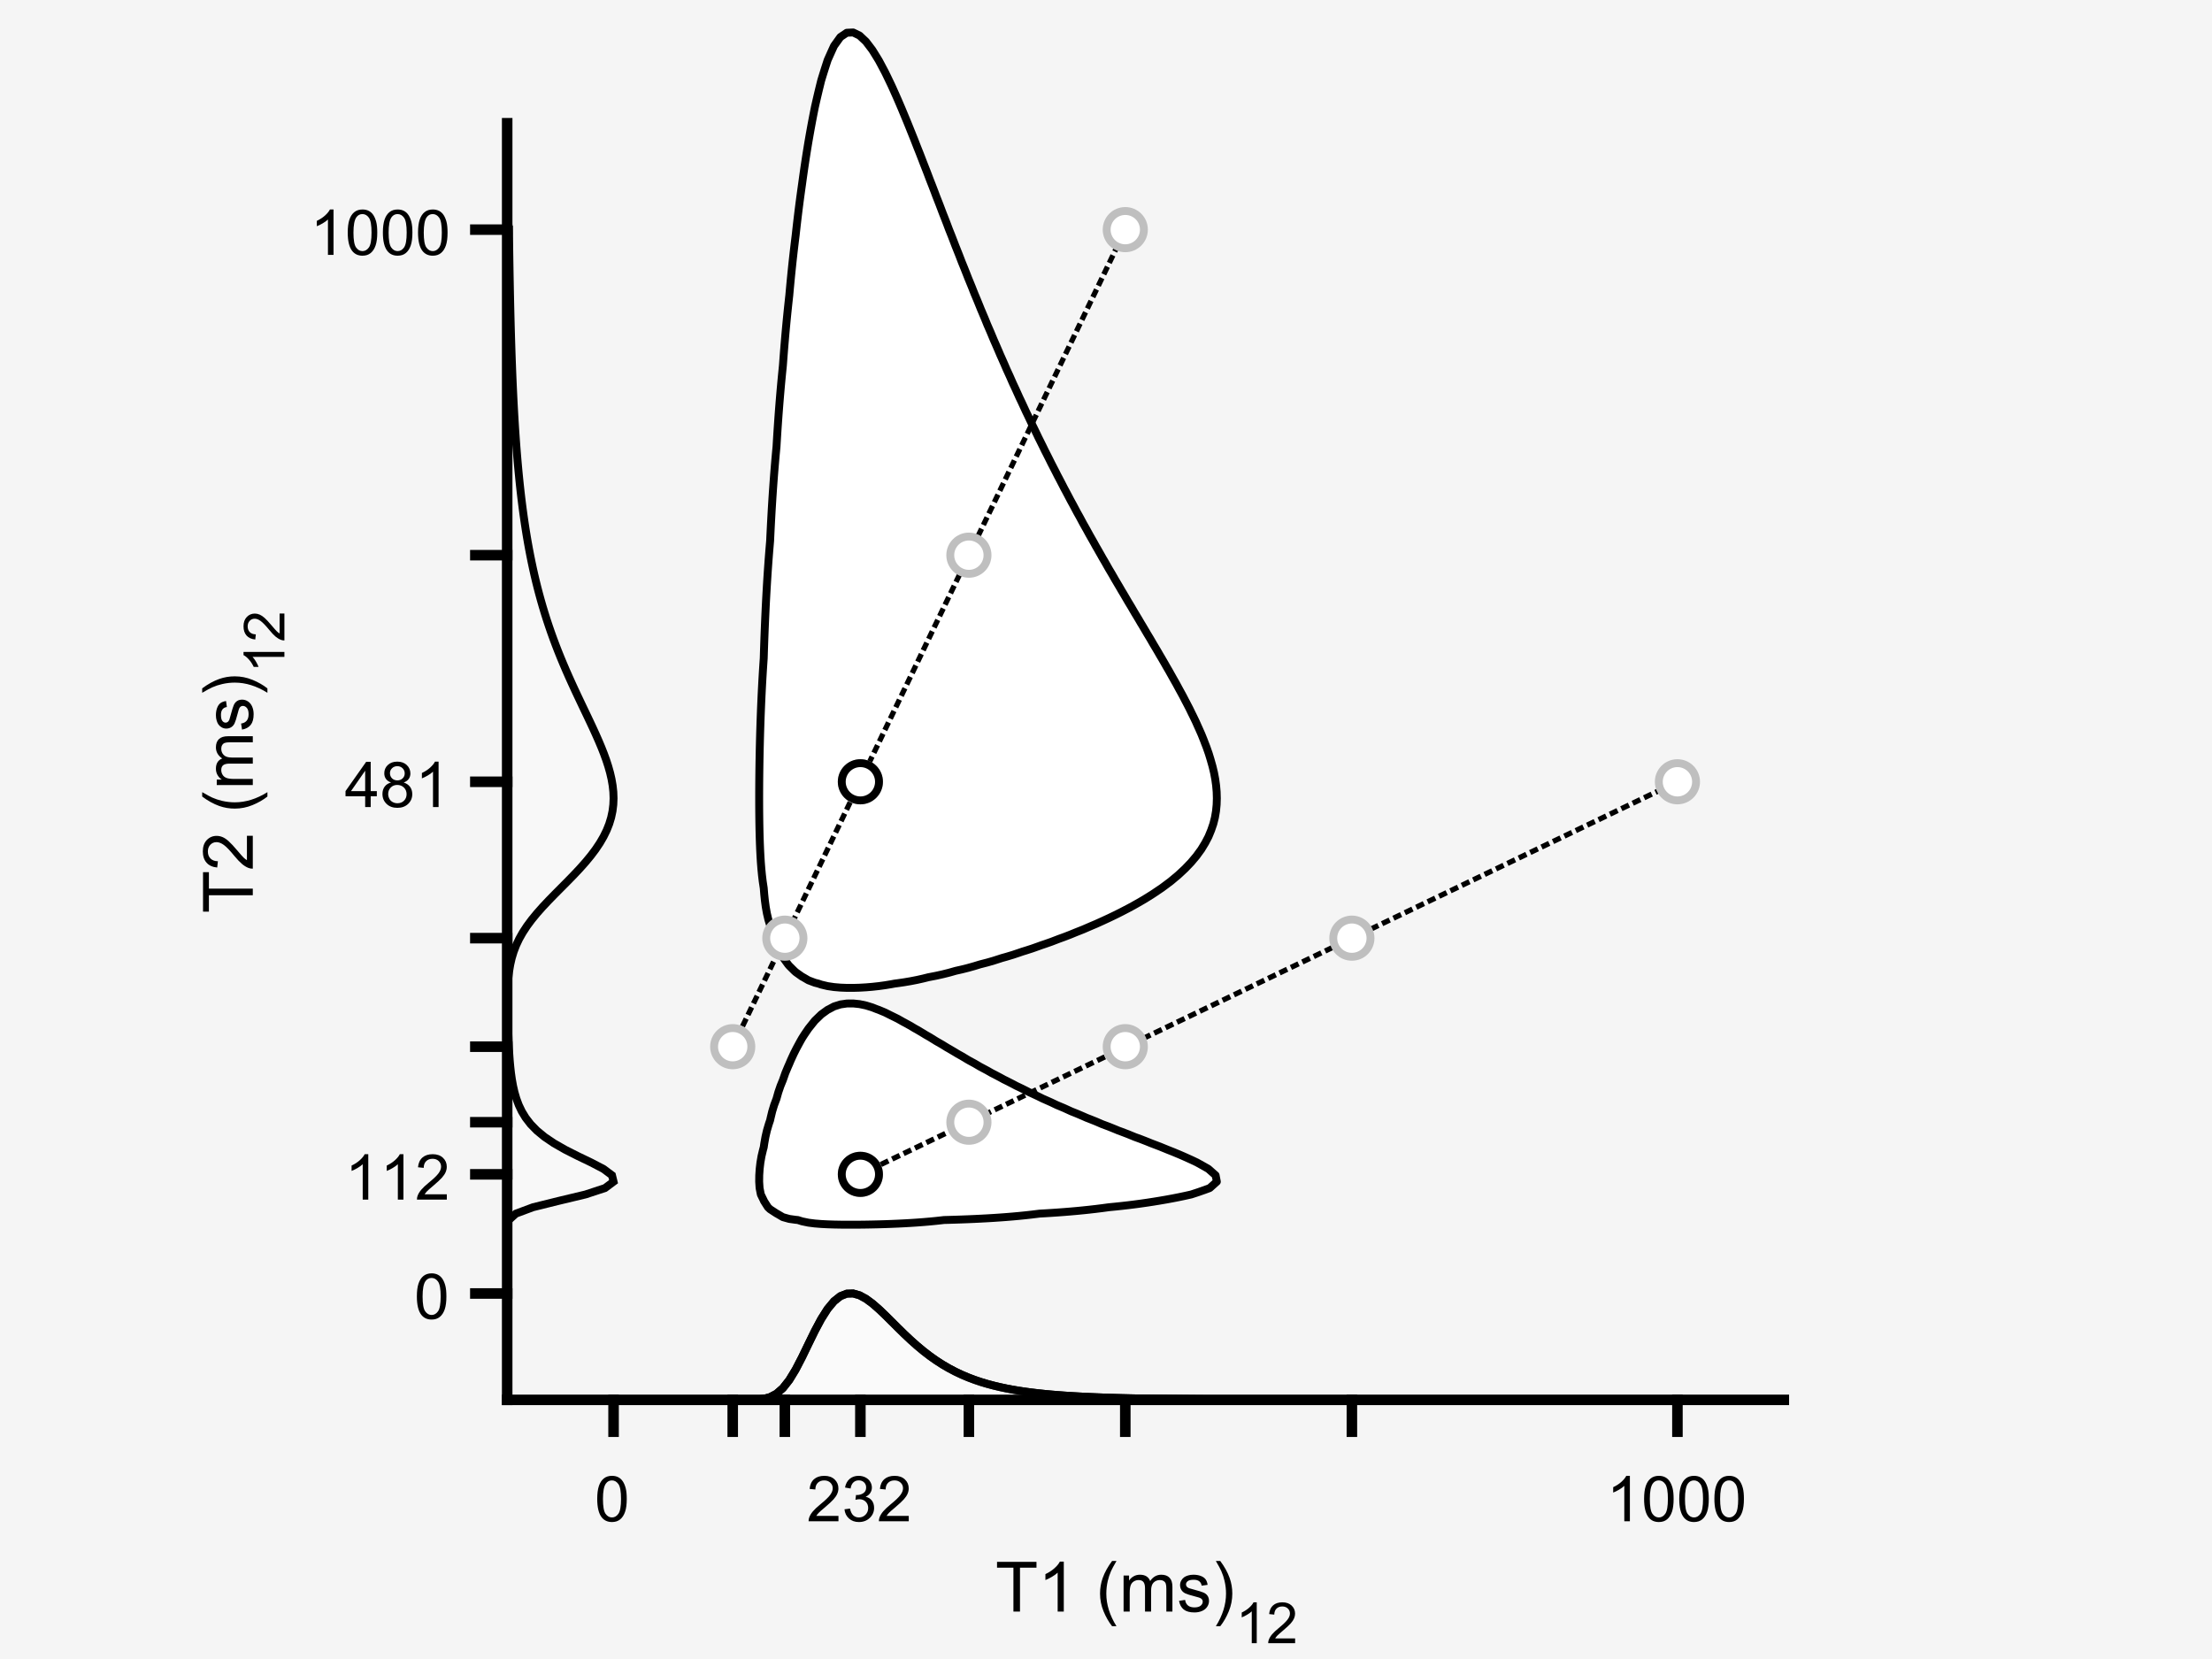<?xml version="1.0"?>
<!DOCTYPE svg PUBLIC '-//W3C//DTD SVG 1.0//EN'
          'http://www.w3.org/TR/2001/REC-SVG-20010904/DTD/svg10.dtd'>
<svg xmlns:xlink="http://www.w3.org/1999/xlink" style="fill-opacity:1; color-rendering:auto; color-interpolation:auto; text-rendering:auto; stroke:black; stroke-linecap:square; stroke-miterlimit:10; shape-rendering:auto; stroke-opacity:1; fill:black; stroke-dasharray:none; font-weight:normal; stroke-width:1; font-family:'Dialog'; font-style:normal; stroke-linejoin:miter; font-size:12px; stroke-dashoffset:0; image-rendering:auto;" width="700" height="525" xmlns="http://www.w3.org/2000/svg"
><rect width="100%" height="100%" fill="#808080" stroke="none"/><!--Generated by the Batik Graphics2D SVG Generator--><defs id="genericDefs"
  /><g
  ><defs id="defs1"
    ><clipPath clipPathUnits="userSpaceOnUse" id="clipPath1"
      ><path d="M0 0 L700 0 L700 525 L0 525 L0 0 Z"
      /></clipPath
    ></defs
    ><g style="fill:rgb(245,245,245); stroke:rgb(245,245,245);"
    ><rect x="0" y="0" width="700" style="clip-path:url(#clipPath1); stroke:none;" height="525"
    /></g
    ><g style="fill:rgb(245,245,245); text-rendering:optimizeSpeed; color-rendering:optimizeSpeed; image-rendering:optimizeSpeed; shape-rendering:crispEdges; stroke:rgb(245,245,245); color-interpolation:sRGB;"
    ><rect x="0" width="700" height="525" y="0" style="stroke:none;"
      /><path d="M252.474 386.08 L253.816 386.501 L255.838 386.922 L257.86 387.179 L259.882 387.341 L261.904 387.445 L263.926 387.509 L265.949 387.547 L267.971 387.564 L269.993 387.565 L272.014 387.553 L274.036 387.528 L276.059 387.491 L278.081 387.444 L280.103 387.384 L282.125 387.312 L284.147 387.226 L286.169 387.127 L288.191 387.011 L290.213 386.878 L292.235 386.725 L294.257 386.551 L296.279 386.354 L298.301 386.13 L298.732 386.08 L300.323 386.036 L302.345 385.975 L304.367 385.906 L306.389 385.829 L308.411 385.742 L310.433 385.644 L312.455 385.536 L314.477 385.414 L316.499 385.279 L318.521 385.129 L320.543 384.962 L322.565 384.777 L324.587 384.572 L326.609 384.346 L328.631 384.097 L328.941 384.058 L330.653 383.961 L332.675 383.836 L334.697 383.7 L336.719 383.55 L338.741 383.386 L340.763 383.207 L342.785 383.011 L344.807 382.798 L346.829 382.566 L348.851 382.314 L350.873 382.041 L350.907 382.036 L352.895 381.842 L354.917 381.629 L356.94 381.398 L358.962 381.149 L360.983 380.88 L363.005 380.591 L365.027 380.28 L366.667 380.014 L367.05 379.949 L369.072 379.602 L371.094 379.23 L373.116 378.832 L375.138 378.406 L376.993 377.992 L377.16 377.937 L379.182 377.272 L381.204 376.564 L382.821 375.97 L383.226 375.606 L385.075 373.948 L384.686 371.926 L383.226 370.639 L382.394 369.904 L381.204 369.22 L379.182 368.093 L378.803 367.882 L377.16 367.101 L375.138 366.188 L374.401 365.86 L373.116 365.306 L371.094 364.467 L369.496 363.838 L369.072 363.664 L367.05 362.838 L365.027 362.068 L364.354 361.816 L363.005 361.267 L360.983 360.478 L359.104 359.794 L358.962 359.736 L356.94 358.907 L354.917 358.139 L353.917 357.772 L352.895 357.346 L350.873 356.529 L348.851 355.775 L348.784 355.75 L346.829 354.906 L344.807 354.1 L343.839 353.728 L342.785 353.26 L340.763 352.397 L339.021 351.706 L338.741 351.577 L336.719 350.653 L334.697 349.808 L334.397 349.684 L332.675 348.858 L330.653 347.96 L329.963 347.662 L328.631 347 L326.609 346.052 L325.693 345.64 L324.587 345.069 L322.565 344.076 L321.588 343.618 L320.543 343.058 L318.521 342.027 L317.637 341.596 L316.499 340.965 L314.477 339.905 L313.823 339.574 L312.455 338.79 L310.433 337.712 L310.126 337.551 L308.411 336.54 L306.541 335.529 L306.389 335.438 L304.367 334.227 L303.068 333.507 L302.345 333.062 L300.323 331.869 L299.641 331.486 L298.301 330.649 L296.279 329.489 L296.233 329.464 L294.257 328.232 L292.863 327.441 L292.235 327.048 L290.213 325.851 L289.427 325.419 L288.191 324.668 L286.169 323.558 L285.854 323.397 L284.147 322.427 L282.125 321.429 L282.005 321.375 L280.103 320.421 L278.081 319.576 L277.442 319.353 L276.059 318.805 L274.036 318.184 L272.014 317.761 L269.993 317.548 L267.971 317.568 L265.949 317.862 L263.926 318.503 L262.341 319.353 L261.904 319.564 L259.882 321.029 L259.533 321.375 L257.86 322.985 L257.529 323.397 L255.91 325.419 L255.838 325.507 L254.524 327.441 L253.816 328.552 L253.296 329.464 L252.199 331.486 L251.794 332.268 L251.173 333.507 L250.245 335.529 L249.772 336.654 L249.373 337.551 L248.525 339.574 L247.82 341.596 L247.75 341.794 L247.004 343.618 L246.308 345.64 L245.741 347.662 L245.728 347.705 L244.985 349.684 L244.37 351.706 L243.88 353.728 L243.706 354.514 L243.286 355.75 L242.691 357.772 L242.226 359.794 L241.867 361.816 L241.684 363.069 L241.47 363.838 L240.988 365.86 L240.637 367.882 L240.4 369.904 L240.266 371.926 L240.244 373.948 L240.374 375.97 L240.772 377.992 L241.684 379.852 L241.735 380.014 L243.019 382.036 L243.706 382.679 L245.728 383.996 L245.862 384.058 L247.75 385.167 L249.772 385.733 L251.794 386.016 Z" style="fill:white; stroke:none;"
    /></g
    ><g style="stroke-linecap:butt; text-rendering:geometricPrecision; color-rendering:optimizeQuality; image-rendering:optimizeQuality; stroke-linejoin:round; color-interpolation:linearRGB; stroke-width:2.5;"
    ><path d="M252.474 386.08 L253.816 386.501 L255.838 386.922 L257.86 387.179 L259.882 387.341 L261.904 387.445 L263.926 387.509 L265.949 387.547 L267.971 387.564 L269.993 387.565 L272.014 387.553 L274.036 387.528 L276.059 387.491 L278.081 387.444 L280.103 387.384 L282.125 387.312 L284.147 387.226 L286.169 387.127 L288.191 387.011 L290.213 386.878 L292.235 386.725 L294.257 386.551 L296.279 386.354 L298.301 386.13 L298.732 386.08 L300.323 386.036 L302.345 385.975 L304.367 385.906 L306.389 385.829 L308.411 385.742 L310.433 385.644 L312.455 385.536 L314.477 385.414 L316.499 385.279 L318.521 385.129 L320.543 384.962 L322.565 384.777 L324.587 384.572 L326.609 384.346 L328.631 384.097 L328.941 384.058 L330.653 383.961 L332.675 383.836 L334.697 383.7 L336.719 383.55 L338.741 383.386 L340.763 383.207 L342.785 383.011 L344.807 382.798 L346.829 382.566 L348.851 382.314 L350.873 382.041 L350.907 382.036 L352.895 381.842 L354.917 381.629 L356.94 381.398 L358.962 381.149 L360.983 380.88 L363.005 380.591 L365.027 380.28 L366.667 380.014 L367.05 379.949 L369.072 379.602 L371.094 379.23 L373.116 378.832 L375.138 378.406 L376.993 377.992 L377.16 377.937 L379.182 377.272 L381.204 376.564 L382.821 375.97 L383.226 375.606 L385.075 373.948 L384.686 371.926 L383.226 370.639 L382.394 369.904 L381.204 369.22 L379.182 368.093 L378.803 367.882 L377.16 367.101 L375.138 366.188 L374.401 365.86 L373.116 365.306 L371.094 364.467 L369.496 363.838 L369.072 363.664 L367.05 362.838 L365.027 362.068 L364.354 361.816 L363.005 361.267 L360.983 360.478 L359.104 359.794 L358.962 359.736 L356.94 358.907 L354.917 358.139 L353.917 357.772 L352.895 357.346 L350.873 356.529 L348.851 355.775 L348.784 355.75 L346.829 354.906 L344.807 354.1 L343.839 353.728 L342.785 353.26 L340.763 352.397 L339.021 351.706 L338.741 351.577 L336.719 350.653 L334.697 349.808 L334.397 349.684 L332.675 348.858 L330.653 347.96 L329.963 347.662 L328.631 347 L326.609 346.052 L325.693 345.64 L324.587 345.069 L322.565 344.076 L321.588 343.618 L320.543 343.058 L318.521 342.027 L317.637 341.596 L316.499 340.965 L314.477 339.905 L313.823 339.574 L312.455 338.79 L310.433 337.712 L310.126 337.551 L308.411 336.54 L306.541 335.529 L306.389 335.438 L304.367 334.227 L303.068 333.507 L302.345 333.062 L300.323 331.869 L299.641 331.486 L298.301 330.649 L296.279 329.489 L296.233 329.464 L294.257 328.232 L292.863 327.441 L292.235 327.048 L290.213 325.851 L289.427 325.419 L288.191 324.668 L286.169 323.558 L285.854 323.397 L284.147 322.427 L282.125 321.429 L282.005 321.375 L280.103 320.421 L278.081 319.576 L277.442 319.353 L276.059 318.805 L274.036 318.184 L272.014 317.761 L269.993 317.548 L267.971 317.568 L265.949 317.862 L263.926 318.503 L262.341 319.353 L261.904 319.564 L259.882 321.029 L259.533 321.375 L257.86 322.985 L257.529 323.397 L255.91 325.419 L255.838 325.507 L254.524 327.441 L253.816 328.552 L253.296 329.464 L252.199 331.486 L251.794 332.268 L251.173 333.507 L250.245 335.529 L249.772 336.654 L249.373 337.551 L248.525 339.574 L247.82 341.596 L247.75 341.794 L247.004 343.618 L246.308 345.64 L245.741 347.662 L245.728 347.705 L244.985 349.684 L244.37 351.706 L243.88 353.728 L243.706 354.514 L243.286 355.75 L242.691 357.772 L242.226 359.794 L241.867 361.816 L241.684 363.069 L241.47 363.838 L240.988 365.86 L240.637 367.882 L240.4 369.904 L240.266 371.926 L240.244 373.948 L240.374 375.97 L240.772 377.992 L241.684 379.852 L241.735 380.014 L243.019 382.036 L243.706 382.679 L245.728 383.996 L245.862 384.058 L247.75 385.167 L249.772 385.733 L251.794 386.016 L252.474 386.08 Z" style="fill:none; fill-rule:evenodd;"
    /></g
    ><g style="fill-opacity:0.251; fill:rgb(255,255,255); text-rendering:optimizeSpeed; image-rendering:optimizeSpeed; color-rendering:optimizeSpeed; shape-rendering:crispEdges; stroke:rgb(255,255,255); color-interpolation:sRGB; stroke-opacity:0.251;"
    ><path style="stroke:none;" d="M229.552 443 L231.574 443 L233.596 443 L235.618 443 L237.64 443 L239.662 443 L241.684 443 L243.706 443 L245.728 443 L247.75 443 L249.772 443 L251.794 443 L253.816 443 L255.838 443 L257.86 443 L259.882 443 L261.904 443 L263.926 443 L265.949 443 L267.971 443 L269.993 443 L272.014 443 L274.036 443 L276.059 443 L278.081 443 L280.103 443 L282.125 443 L284.147 443 L286.169 443 L288.191 443 L290.213 443 L292.235 443 L294.257 443 L296.279 443 L298.301 443 L300.323 443 L302.345 443 L304.367 443 L306.389 443 L308.411 443 L310.433 443 L312.455 443 L314.477 443 L316.499 443 L318.521 443 L320.543 443 L322.565 443 L324.587 443 L326.609 443 L328.631 443 L330.653 443 L332.675 443 L334.697 443 L336.719 443 L338.741 443 L340.763 443 L342.785 443 L344.807 443 L346.829 443 L348.851 443 L350.873 443 L352.895 443 L354.917 443 L356.94 443 L358.962 443 L360.983 443 L363.005 443 L365.027 443 L367.05 443 L369.072 443 L371.094 443 L373.116 443 L375.138 443 L377.16 443 L379.182 443 L381.204 443 L383.226 443 L385.248 443 L387.27 443 L389.292 443 L391.314 443 L393.336 443 L395.358 443 L397.38 443 L399.402 443 L401.424 443 L403.446 443 L405.468 443 L407.49 443 L409.512 443 L411.534 443 L413.556 443 L415.578 443 L417.6 443 L419.622 443 L421.644 443 L423.666 443 L425.688 443 L427.71 443 L429.732 443 L431.754 443 L433.776 443 L435.798 443 L437.82 443 L439.842 443 L441.864 443 L443.886 443 L445.908 443 L447.93 443 L449.952 443 L451.974 443 L453.997 443 L456.019 443 L458.041 443 L460.063 443 L462.085 443 L464.107 443 L466.129 443 L468.151 443 L470.173 443 L472.195 443 L474.217 443 L476.239 443 L478.261 443 L480.283 443 L482.305 443 L484.327 443 L486.349 443 L488.371 443 L490.393 443 L492.415 443 L494.437 443 L496.459 443 L498.481 443 L500.503 443 L502.525 443 L504.547 443 L506.569 443 L508.591 443 L510.613 443 L512.635 443 L514.657 443 L516.679 443 L518.701 443 L520.723 443 L522.745 443 L524.767 443 L526.789 443 L528.811 443 L530.833 443 L530.833 442.995 L528.811 442.995 L526.789 442.995 L524.767 442.995 L522.745 442.995 L520.723 442.994 L518.701 442.994 L516.679 442.994 L514.657 442.994 L512.635 442.994 L510.613 442.993 L508.591 442.993 L506.569 442.993 L504.547 442.993 L502.525 442.992 L500.503 442.992 L498.481 442.992 L496.459 442.991 L494.437 442.991 L492.415 442.991 L490.393 442.99 L488.371 442.99 L486.349 442.989 L484.327 442.989 L482.305 442.988 L480.283 442.988 L478.261 442.988 L476.239 442.987 L474.217 442.986 L472.195 442.986 L470.173 442.985 L468.151 442.985 L466.129 442.984 L464.107 442.983 L462.085 442.982 L460.063 442.981 L458.041 442.98 L456.019 442.979 L453.997 442.978 L451.974 442.977 L449.952 442.976 L447.93 442.975 L445.908 442.974 L443.886 442.972 L441.864 442.971 L439.842 442.969 L437.82 442.968 L435.798 442.966 L433.776 442.964 L431.754 442.962 L429.732 442.96 L427.71 442.957 L425.688 442.955 L423.666 442.952 L421.644 442.949 L419.622 442.946 L417.6 442.943 L415.578 442.939 L413.556 442.935 L411.534 442.931 L409.512 442.927 L407.49 442.922 L405.468 442.917 L403.446 442.911 L401.424 442.905 L399.402 442.898 L397.38 442.891 L395.358 442.883 L393.336 442.875 L391.314 442.866 L389.292 442.856 L387.27 442.845 L385.248 442.833 L383.226 442.82 L381.204 442.805 L379.182 442.79 L377.16 442.773 L375.138 442.754 L373.116 442.734 L371.094 442.711 L369.072 442.686 L367.05 442.659 L365.027 442.629 L363.005 442.596 L360.983 442.559 L358.962 442.518 L356.94 442.473 L354.917 442.423 L352.895 442.368 L350.873 442.307 L348.851 442.238 L346.829 442.162 L344.807 442.077 L342.785 441.982 L340.763 441.876 L338.741 441.757 L336.719 441.625 L334.697 441.476 L332.675 441.309 L330.653 441.122 L328.631 440.911 L326.609 440.675 L324.587 440.409 L322.565 440.11 L320.543 439.774 L318.521 439.395 L316.499 438.968 L314.477 438.488 L312.455 437.949 L310.433 437.342 L308.411 436.661 L306.389 435.897 L304.367 435.042 L302.345 434.088 L300.323 433.026 L298.301 431.848 L296.279 430.547 L294.257 429.12 L292.235 427.563 L290.213 425.88 L288.191 424.079 L286.169 422.175 L284.147 420.194 L282.125 418.175 L280.103 416.17 L278.081 414.248 L276.059 412.493 L274.036 411.01 L272.014 409.915 L269.993 409.333 L267.971 409.388 L265.949 410.183 L263.926 411.79 L261.904 414.219 L259.882 417.403 L257.86 421.188 L255.838 425.327 L253.816 429.511 L251.794 433.408 L249.772 436.731 L247.75 439.296 L245.728 441.061 L243.706 442.122 L241.684 442.667 L239.662 442.898 L237.64 442.976 L235.618 442.996 L233.596 443 L231.574 443 Z"
    /></g
    ><g style="text-rendering:geometricPrecision; stroke-width:2.5; color-interpolation:linearRGB; color-rendering:optimizeQuality; image-rendering:optimizeQuality;"
    ><path d="M195.178 443 L197.2 443 L199.222 443 L201.244 443 L203.266 443 L205.288 443 L207.31 443 L209.332 443 L211.354 443 L213.376 443 L215.398 443 L217.42 443 L219.442 443 L221.464 443 L223.486 443 L225.508 443 L227.53 443 L229.552 443 L231.574 443 L233.596 443 L235.618 443 L237.64 443 L239.662 443 L241.684 443 L243.706 443 L245.728 443 L247.75 443 L249.772 443 L251.794 443 L253.816 443 L255.838 443 L257.86 443 L259.882 443 L261.904 443 L263.926 443 L265.949 443 L267.971 443 L269.993 443 L272.014 443 L274.036 443 L276.059 443 L278.081 443 L280.103 443 L282.125 443 L284.147 443 L286.169 443 L288.191 443 L290.213 443 L292.235 443 L294.257 443 L296.279 443 L298.301 443 L300.323 443 L302.345 443 L304.367 443 L306.389 443 L308.411 443 L310.433 443 L312.455 443 L314.477 443 L316.499 443 L318.521 443 L320.543 443 L322.565 443 L324.587 443 L326.609 443 L328.631 443 L330.653 443 L332.675 443 L334.697 443 L336.719 443 L338.741 443 L340.763 443 L342.785 443 L344.807 443 L346.829 443 L348.851 443 L350.873 443 L352.895 443 L354.917 443 L356.94 443 L358.962 443 L360.983 443 L363.005 443 L365.027 443 L367.05 443 L369.072 443 L371.094 443 L373.116 443 L375.138 443 L377.16 443 L379.182 443 L381.204 443 L383.226 443 L385.248 443 L387.27 443 L389.292 443 L391.314 443 L393.336 443 L395.358 443 L397.38 443 L399.402 443 L401.424 443 L403.446 443 L405.468 443 L407.49 443 L409.512 443 L411.534 443 L413.556 443 L415.578 443 L417.6 443 L419.622 443 L421.644 443 L423.666 443 L425.688 443 L427.71 443 L429.732 443 L431.754 443 L433.776 443 L435.798 443 L437.82 443 L439.842 443 L441.864 443 L443.886 443 L445.908 443 L447.93 443 L449.952 443 L451.974 443 L453.997 443 L456.019 443 L458.041 443 L460.063 443 L462.085 443 L464.107 443 L466.129 443 L468.151 443 L470.173 443 L472.195 443 L474.217 443 L476.239 443 L478.261 443 L480.283 443 L482.305 443 L484.327 443 L486.349 443 L488.371 443 L490.393 443 L492.415 443 L494.437 443 L496.459 443 L498.481 443 L500.503 443 L502.525 443 L504.547 443 L506.569 443 L508.591 443 L510.613 443 L512.635 443 L514.657 443 L516.679 443 L518.701 443 L520.723 443 L522.745 443 L524.767 443 L526.789 443 L528.811 443 L530.833 443 L530.833 442.995 L528.811 442.995 L526.789 442.995 L524.767 442.995 L522.745 442.995 L520.723 442.994 L518.701 442.994 L516.679 442.994 L514.657 442.994 L512.635 442.994 L510.613 442.993 L508.591 442.993 L506.569 442.993 L504.547 442.993 L502.525 442.992 L500.503 442.992 L498.481 442.992 L496.459 442.991 L494.437 442.991 L492.415 442.991 L490.393 442.99 L488.371 442.99 L486.349 442.989 L484.327 442.989 L482.305 442.988 L480.283 442.988 L478.261 442.988 L476.239 442.987 L474.217 442.986 L472.195 442.986 L470.173 442.985 L468.151 442.985 L466.129 442.984 L464.107 442.983 L462.085 442.982 L460.063 442.981 L458.041 442.98 L456.019 442.979 L453.997 442.978 L451.974 442.977 L449.952 442.976 L447.93 442.975 L445.908 442.974 L443.886 442.972 L441.864 442.971 L439.842 442.969 L437.82 442.968 L435.798 442.966 L433.776 442.964 L431.754 442.962 L429.732 442.96 L427.71 442.957 L425.688 442.955 L423.666 442.952 L421.644 442.949 L419.622 442.946 L417.6 442.943 L415.578 442.939 L413.556 442.935 L411.534 442.931 L409.512 442.927 L407.49 442.922 L405.468 442.917 L403.446 442.911 L401.424 442.905 L399.402 442.898 L397.38 442.891 L395.358 442.883 L393.336 442.875 L391.314 442.866 L389.292 442.856 L387.27 442.845 L385.248 442.833 L383.226 442.82 L381.204 442.805 L379.182 442.79 L377.16 442.773 L375.138 442.754 L373.116 442.734 L371.094 442.711 L369.072 442.686 L367.05 442.659 L365.027 442.629 L363.005 442.596 L360.983 442.559 L358.962 442.518 L356.94 442.473 L354.917 442.423 L352.895 442.368 L350.873 442.307 L348.851 442.238 L346.829 442.162 L344.807 442.077 L342.785 441.982 L340.763 441.876 L338.741 441.757 L336.719 441.625 L334.697 441.476 L332.675 441.309 L330.653 441.122 L328.631 440.911 L326.609 440.675 L324.587 440.409 L322.565 440.11 L320.543 439.774 L318.521 439.395 L316.499 438.968 L314.477 438.488 L312.455 437.949 L310.433 437.342 L308.411 436.661 L306.389 435.897 L304.367 435.042 L302.345 434.088 L300.323 433.026 L298.301 431.848 L296.279 430.547 L294.257 429.12 L292.235 427.563 L290.213 425.88 L288.191 424.079 L286.169 422.175 L284.147 420.194 L282.125 418.175 L280.103 416.17 L278.081 414.248 L276.059 412.493 L274.036 411.01 L272.014 409.915 L269.993 409.333 L267.971 409.388 L265.949 410.183 L263.926 411.79 L261.904 414.219 L259.882 417.403 L257.86 421.188 L255.838 425.327 L253.816 429.511 L251.794 433.408 L249.772 436.731 L247.75 439.296 L245.728 441.061 L243.706 442.122 L241.684 442.667 L239.662 442.898 L237.64 442.976 L235.618 442.996 L233.596 443 L231.574 443 L229.552 443 L227.53 443 L225.508 443 L223.486 443 L221.464 443 L219.442 443 L217.42 443 L215.398 443 L213.376 443 L211.354 443 L209.332 443 L207.31 443 L205.288 443 L203.266 443 L201.244 443 L199.222 443 L197.2 443 L195.178 443 L195.178 443" style="fill:none; fill-rule:evenodd;"
    /></g
    ><g style="fill-opacity:0.251; fill:rgb(255,255,255); text-rendering:optimizeSpeed; image-rendering:optimizeSpeed; color-rendering:optimizeSpeed; shape-rendering:crispEdges; stroke:rgb(255,255,255); color-interpolation:sRGB; stroke-opacity:0.251;"
    ><path style="stroke:none;" d="M160.5 390.124 L160.5 392.146 L160.501 390.124 L160.541 388.102 L161.02 386.08 L163.256 384.058 L168.684 382.036 L176.848 380.014 L185.29 377.992 L191.454 375.97 L194.167 373.948 L193.674 371.926 L190.955 369.904 L187.079 367.882 L182.878 365.86 L178.874 363.838 L175.33 361.816 L172.336 359.794 L169.883 357.772 L167.913 355.75 L166.35 353.728 L165.121 351.706 L164.159 349.684 L163.406 347.662 L162.818 345.64 L162.357 343.618 L161.995 341.596 L161.709 339.574 L161.484 337.551 L161.304 335.529 L161.161 333.507 L161.046 331.486 L160.954 329.464 L160.879 327.441 L160.818 325.419 L160.768 323.397 L160.727 321.375 L160.693 319.353 L160.665 317.331 L160.642 315.309 L160.622 313.287 L160.606 311.265 L160.592 309.243 L160.58 307.221 L160.57 305.199 L160.562 303.177 L160.554 301.155 L160.548 299.133 L160.543 297.111 L160.538 295.089 L160.534 293.067 L160.53 291.045 L160.527 289.023 L160.524 287.001 L160.522 284.979 L160.52 282.957 L160.518 280.935 L160.517 278.913 L160.515 276.891 L160.514 274.869 L160.512 272.847 L160.512 270.825 L160.511 268.803 L160.51 266.781 L160.509 264.759 L160.508 262.737 L160.508 260.715 L160.507 258.693 L160.506 256.671 L160.506 254.649 L160.506 252.627 L160.505 250.605 L160.505 248.583 L160.505 246.561 L160.504 244.538 L160.504 242.517 L160.504 240.494 L160.504 238.472 L160.503 236.451 L160.503 234.428 L160.503 232.406 L160.503 230.384 L160.503 228.362 L160.502 226.34 L160.502 224.318 L160.502 222.296 L160.502 220.274 L160.502 218.252 L160.502 216.23 L160.502 214.208 L160.502 212.186 L160.502 210.164 L160.502 208.142 L160.501 206.12 L160.501 204.098 L160.501 202.076 L160.501 200.054 L160.501 198.032 L160.501 196.01 L160.501 193.988 L160.501 191.966 L160.501 189.944 L160.501 187.922 L160.501 185.9 L160.501 183.878 L160.501 181.856 L160.501 179.834 L160.501 177.812 L160.501 175.79 L160.501 173.768 L160.501 171.746 L160.501 169.724 L160.501 167.702 L160.501 165.68 L160.501 163.658 L160.501 161.636 L160.501 159.614 L160.501 157.592 L160.5 155.57 L160.5 153.548 L160.5 151.525 L160.5 149.504 L160.5 147.482 L160.5 145.459 L160.5 143.437 L160.5 141.415 L160.5 139.393 L160.5 137.371 L160.5 135.349 L160.5 133.327 L160.5 131.305 L160.5 129.283 L160.5 127.261 L160.5 125.239 L160.5 123.217 L160.5 121.195 L160.5 119.173 L160.5 117.151 L160.5 115.129 L160.5 113.107 L160.5 111.085 L160.5 109.063 L160.5 107.041 L160.5 105.019 L160.5 102.997 L160.5 100.975 L160.5 98.953 L160.5 96.931 L160.5 94.909 L160.5 92.887 L160.5 90.865 L160.5 88.843 L160.5 86.821 L160.5 84.799 L160.5 82.777 L160.5 80.755 L160.5 78.733 L160.5 76.711 L160.5 74.689 L160.5 72.667 L160.5 72.667 L160.5 74.689 L160.5 76.711 L160.5 78.733 L160.5 80.755 L160.5 82.777 L160.5 84.799 L160.5 86.821 L160.5 88.843 L160.5 90.865 L160.5 92.887 L160.5 94.909 L160.5 96.931 L160.5 98.953 L160.5 100.975 L160.5 102.997 L160.5 105.019 L160.5 107.041 L160.5 109.063 L160.5 111.085 L160.5 113.107 L160.5 115.129 L160.5 117.151 L160.5 119.173 L160.5 121.195 L160.5 123.217 L160.5 125.239 L160.5 127.261 L160.5 129.283 L160.5 131.305 L160.5 133.327 L160.5 135.349 L160.5 137.371 L160.5 139.393 L160.5 141.415 L160.5 143.437 L160.5 145.459 L160.5 147.482 L160.5 149.504 L160.5 151.525 L160.5 153.548 L160.5 155.57 L160.5 157.592 L160.5 159.614 L160.5 161.636 L160.5 163.658 L160.5 165.68 L160.5 167.702 L160.5 169.724 L160.5 171.746 L160.5 173.768 L160.5 175.79 L160.5 177.812 L160.5 179.834 L160.5 181.856 L160.5 183.878 L160.5 185.9 L160.5 187.922 L160.5 189.944 L160.5 191.966 L160.5 193.988 L160.5 196.01 L160.5 198.032 L160.5 200.054 L160.5 202.076 L160.5 204.098 L160.5 206.12 L160.5 208.142 L160.5 210.164 L160.5 212.186 L160.5 214.208 L160.5 216.23 L160.5 218.252 L160.5 220.274 L160.5 222.296 L160.5 224.318 L160.5 226.34 L160.5 228.362 L160.5 230.384 L160.5 232.406 L160.5 234.428 L160.5 236.451 L160.5 238.472 L160.5 240.494 L160.5 242.517 L160.5 244.538 L160.5 246.561 L160.5 248.583 L160.5 250.605 L160.5 252.627 L160.5 254.649 L160.5 256.671 L160.5 258.693 L160.5 260.715 L160.5 262.737 L160.5 264.759 L160.5 266.781 L160.5 268.803 L160.5 270.825 L160.5 272.847 L160.5 274.869 L160.5 276.891 L160.5 278.913 L160.5 280.935 L160.5 282.957 L160.5 284.979 L160.5 287.001 L160.5 289.023 L160.5 291.045 L160.5 293.067 L160.5 295.089 L160.5 297.111 L160.5 299.133 L160.5 301.155 L160.5 303.177 L160.5 305.199 L160.5 307.221 L160.5 309.243 L160.5 311.265 L160.5 313.287 L160.5 315.309 L160.5 317.331 L160.5 319.353 L160.5 321.375 L160.5 323.397 L160.5 325.419 L160.5 327.441 L160.5 329.464 L160.5 331.486 L160.5 333.507 L160.5 335.529 L160.5 337.551 L160.5 339.574 L160.5 341.596 L160.5 343.618 L160.5 345.64 L160.5 347.662 L160.5 349.684 L160.5 351.706 L160.5 353.728 L160.5 355.75 L160.5 357.772 L160.5 359.794 L160.5 361.816 L160.5 363.838 L160.5 365.86 L160.5 367.882 L160.5 369.904 L160.5 371.926 L160.5 373.948 L160.5 375.97 L160.5 377.992 L160.5 380.014 L160.5 382.036 L160.5 384.058 L160.5 386.08 L160.5 388.102 Z"
    /></g
    ><g style="text-rendering:geometricPrecision; stroke-width:2.5; color-interpolation:linearRGB; color-rendering:optimizeQuality; image-rendering:optimizeQuality;"
    ><path d="M160.5 408.322 L160.5 406.3 L160.5 404.278 L160.5 402.256 L160.5 400.234 L160.5 398.212 L160.5 396.19 L160.5 394.168 L160.5 392.146 L160.5 390.124 L160.5 388.102 L160.5 386.08 L160.5 384.058 L160.5 382.036 L160.5 380.014 L160.5 377.992 L160.5 375.97 L160.5 373.948 L160.5 371.926 L160.5 369.904 L160.5 367.882 L160.5 365.86 L160.5 363.838 L160.5 361.816 L160.5 359.794 L160.5 357.772 L160.5 355.75 L160.5 353.728 L160.5 351.706 L160.5 349.684 L160.5 347.662 L160.5 345.64 L160.5 343.618 L160.5 341.596 L160.5 339.574 L160.5 337.551 L160.5 335.529 L160.5 333.507 L160.5 331.486 L160.5 329.464 L160.5 327.441 L160.5 325.419 L160.5 323.397 L160.5 321.375 L160.5 319.353 L160.5 317.331 L160.5 315.309 L160.5 313.287 L160.5 311.265 L160.5 309.243 L160.5 307.221 L160.5 305.199 L160.5 303.177 L160.5 301.155 L160.5 299.133 L160.5 297.111 L160.5 295.089 L160.5 293.067 L160.5 291.045 L160.5 289.023 L160.5 287.001 L160.5 284.979 L160.5 282.957 L160.5 280.935 L160.5 278.913 L160.5 276.891 L160.5 274.869 L160.5 272.847 L160.5 270.825 L160.5 268.803 L160.5 266.781 L160.5 264.759 L160.5 262.737 L160.5 260.715 L160.5 258.693 L160.5 256.671 L160.5 254.649 L160.5 252.627 L160.5 250.605 L160.5 248.583 L160.5 246.561 L160.5 244.538 L160.5 242.517 L160.5 240.494 L160.5 238.472 L160.5 236.451 L160.5 234.428 L160.5 232.406 L160.5 230.384 L160.5 228.362 L160.5 226.34 L160.5 224.318 L160.5 222.296 L160.5 220.274 L160.5 218.252 L160.5 216.23 L160.5 214.208 L160.5 212.186 L160.5 210.164 L160.5 208.142 L160.5 206.12 L160.5 204.098 L160.5 202.076 L160.5 200.054 L160.5 198.032 L160.5 196.01 L160.5 193.988 L160.5 191.966 L160.5 189.944 L160.5 187.922 L160.5 185.9 L160.5 183.878 L160.5 181.856 L160.5 179.834 L160.5 177.812 L160.5 175.79 L160.5 173.768 L160.5 171.746 L160.5 169.724 L160.5 167.702 L160.5 165.68 L160.5 163.658 L160.5 161.636 L160.5 159.614 L160.5 157.592 L160.5 155.57 L160.5 153.548 L160.5 151.525 L160.5 149.504 L160.5 147.482 L160.5 145.459 L160.5 143.437 L160.5 141.415 L160.5 139.393 L160.5 137.371 L160.5 135.349 L160.5 133.327 L160.5 131.305 L160.5 129.283 L160.5 127.261 L160.5 125.239 L160.5 123.217 L160.5 121.195 L160.5 119.173 L160.5 117.151 L160.5 115.129 L160.5 113.107 L160.5 111.085 L160.5 109.063 L160.5 107.041 L160.5 105.019 L160.5 102.997 L160.5 100.975 L160.5 98.953 L160.5 96.931 L160.5 94.909 L160.5 92.887 L160.5 90.865 L160.5 88.843 L160.5 86.821 L160.5 84.799 L160.5 82.777 L160.5 80.755 L160.5 78.733 L160.5 76.711 L160.5 74.689 L160.5 72.667 L160.5 72.667 L160.5 74.689 L160.5 76.711 L160.5 78.733 L160.5 80.755 L160.5 82.777 L160.5 84.799 L160.5 86.821 L160.5 88.843 L160.5 90.865 L160.5 92.887 L160.5 94.909 L160.5 96.931 L160.5 98.953 L160.5 100.975 L160.5 102.997 L160.5 105.019 L160.5 107.041 L160.5 109.063 L160.5 111.085 L160.5 113.107 L160.5 115.129 L160.5 117.151 L160.5 119.173 L160.5 121.195 L160.5 123.217 L160.5 125.239 L160.5 127.261 L160.5 129.283 L160.5 131.305 L160.5 133.327 L160.5 135.349 L160.5 137.371 L160.5 139.393 L160.5 141.415 L160.5 143.437 L160.5 145.459 L160.5 147.482 L160.5 149.504 L160.5 151.525 L160.5 153.548 L160.5 155.57 L160.501 157.592 L160.501 159.614 L160.501 161.636 L160.501 163.658 L160.501 165.68 L160.501 167.702 L160.501 169.724 L160.501 171.746 L160.501 173.768 L160.501 175.79 L160.501 177.812 L160.501 179.834 L160.501 181.856 L160.501 183.878 L160.501 185.9 L160.501 187.922 L160.501 189.944 L160.501 191.966 L160.501 193.988 L160.501 196.01 L160.501 198.032 L160.501 200.054 L160.501 202.076 L160.501 204.098 L160.501 206.12 L160.502 208.142 L160.502 210.164 L160.502 212.186 L160.502 214.208 L160.502 216.23 L160.502 218.252 L160.502 220.274 L160.502 222.296 L160.502 224.318 L160.502 226.34 L160.503 228.362 L160.503 230.384 L160.503 232.406 L160.503 234.428 L160.503 236.451 L160.504 238.472 L160.504 240.494 L160.504 242.517 L160.504 244.538 L160.505 246.561 L160.505 248.583 L160.505 250.605 L160.506 252.627 L160.506 254.649 L160.506 256.671 L160.507 258.693 L160.508 260.715 L160.508 262.737 L160.509 264.759 L160.51 266.781 L160.511 268.803 L160.512 270.825 L160.512 272.847 L160.514 274.869 L160.515 276.891 L160.517 278.913 L160.518 280.935 L160.52 282.957 L160.522 284.979 L160.524 287.001 L160.527 289.023 L160.53 291.045 L160.534 293.067 L160.538 295.089 L160.543 297.111 L160.548 299.133 L160.554 301.155 L160.562 303.177 L160.57 305.199 L160.58 307.221 L160.592 309.243 L160.606 311.265 L160.622 313.287 L160.642 315.309 L160.665 317.331 L160.693 319.353 L160.727 321.375 L160.768 323.397 L160.818 325.419 L160.879 327.441 L160.954 329.464 L161.046 331.486 L161.161 333.507 L161.304 335.529 L161.484 337.551 L161.709 339.574 L161.995 341.596 L162.357 343.618 L162.818 345.64 L163.406 347.662 L164.159 349.684 L165.121 351.706 L166.35 353.728 L167.913 355.75 L169.883 357.772 L172.336 359.794 L175.33 361.816 L178.874 363.838 L182.878 365.86 L187.079 367.882 L190.955 369.904 L193.674 371.926 L194.167 373.948 L191.454 375.97 L185.29 377.992 L176.848 380.014 L168.684 382.036 L163.256 384.058 L161.02 386.08 L160.541 388.102 L160.501 390.124 L160.5 392.146 L160.5 394.168 L160.5 396.19 L160.5 398.212 L160.5 400.234 L160.5 402.256 L160.5 404.278 L160.5 406.3 L160.5 408.322 L160.5 408.322" style="fill:none; fill-rule:evenodd;"
    /></g
    ><g style="fill:white; text-rendering:optimizeSpeed; color-rendering:optimizeSpeed; image-rendering:optimizeSpeed; shape-rendering:crispEdges; stroke:white; color-interpolation:sRGB;"
    ><path style="stroke:none;" d="M258.956 311.265 L259.882 311.58 L261.904 312.06 L263.926 312.36 L265.949 312.534 L267.971 312.614 L269.993 312.619 L272.014 312.561 L274.036 312.446 L276.059 312.278 L278.081 312.056 L280.103 311.779 L282.125 311.445 L283.087 311.265 L284.147 311.127 L286.169 310.831 L288.191 310.488 L290.213 310.094 L292.235 309.642 L293.833 309.243 L294.257 309.164 L296.279 308.77 L298.301 308.323 L300.323 307.818 L302.345 307.248 L302.438 307.221 L304.367 306.788 L306.389 306.281 L308.411 305.712 L310.072 305.199 L310.433 305.108 L312.455 304.586 L314.477 304.003 L316.499 303.354 L317.039 303.177 L318.521 302.763 L320.543 302.154 L322.565 301.478 L323.493 301.155 L324.587 300.82 L326.609 300.17 L328.631 299.452 L329.5 299.133 L330.653 298.75 L332.675 298.043 L334.697 297.267 L335.099 297.111 L336.719 296.529 L338.741 295.749 L340.34 295.089 L340.763 294.923 L342.785 294.122 L344.807 293.248 L345.224 293.067 L346.829 292.388 L348.851 291.476 L349.779 291.045 L350.873 290.54 L352.895 289.57 L353.995 289.023 L354.917 288.558 L356.94 287.508 L357.89 287.001 L358.962 286.41 L360.983 285.257 L361.466 284.979 L363.005 284.05 L364.743 282.957 L365.027 282.766 L367.05 281.408 L367.743 280.935 L369.072 279.95 L370.451 278.913 L371.094 278.378 L372.876 276.891 L373.116 276.666 L375.046 274.869 L375.138 274.772 L376.976 272.847 L377.16 272.623 L378.675 270.825 L379.182 270.11 L380.142 268.803 L381.204 267.051 L381.374 266.781 L382.435 264.759 L383.226 262.836 L383.269 262.737 L383.963 260.715 L384.47 258.693 L384.814 256.671 L385.011 254.649 L385.075 252.627 L385.017 250.605 L384.846 248.583 L384.567 246.561 L384.185 244.538 L383.703 242.517 L383.226 240.845 L383.132 240.494 L382.513 238.472 L381.806 236.451 L381.204 234.91 L381.027 234.428 L380.216 232.406 L379.322 230.384 L379.182 230.086 L378.414 228.362 L377.438 226.34 L377.16 225.795 L376.446 224.318 L375.399 222.296 L375.138 221.814 L374.346 220.274 L373.238 218.252 L373.116 218.035 L372.144 216.23 L371.094 214.393 L370.993 214.208 L369.863 212.186 L369.072 210.841 L368.693 210.164 L367.521 208.142 L367.05 207.356 L366.343 206.12 L365.135 204.098 L365.027 203.922 L363.959 202.076 L363.005 200.504 L362.746 200.054 L361.552 198.032 L360.983 197.1 L360.351 196.01 L359.133 193.988 L358.962 193.707 L357.95 191.966 L356.94 190.3 L356.734 189.944 L355.551 187.922 L354.917 186.873 L354.358 185.9 L353.162 183.878 L352.895 183.434 L351.996 181.856 L350.873 179.967 L350.798 179.834 L349.652 177.812 L348.851 176.452 L348.482 175.79 L347.332 173.768 L346.829 172.905 L346.19 171.746 L345.04 169.724 L344.807 169.319 L343.928 167.702 L342.785 165.688 L342.781 165.68 L341.697 163.658 L340.763 161.987 L340.578 161.636 L339.502 159.614 L338.741 158.233 L338.408 157.592 L337.342 155.57 L336.719 154.419 L336.274 153.548 L335.221 151.525 L334.697 150.542 L334.176 149.504 L333.138 147.482 L332.675 146.597 L332.115 145.459 L331.094 143.437 L330.653 142.58 L330.091 141.415 L329.088 139.393 L328.631 138.488 L328.102 137.371 L327.121 135.349 L326.609 134.318 L326.149 133.327 L325.189 131.305 L324.587 130.069 L324.229 129.283 L323.293 127.261 L322.565 125.739 L322.341 125.239 L321.43 123.217 L320.543 121.33 L320.484 121.195 L319.598 119.173 L318.672 117.151 L318.521 116.823 L317.795 115.129 L316.896 113.107 L316.499 112.228 L316.017 111.085 L315.146 109.063 L314.477 107.555 L314.264 107.041 L313.421 105.019 L312.541 102.997 L312.455 102.8 L311.715 100.975 L310.864 98.953 L310.433 97.945 L310.028 96.931 L309.205 94.909 L308.411 93.028 L308.355 92.887 L307.56 90.865 L306.732 88.843 L306.389 88.014 L305.926 86.821 L305.126 84.799 L304.367 82.947 L304.301 82.777 L303.527 80.755 L302.721 78.733 L302.345 77.8 L301.932 76.711 L301.152 74.689 L300.342 72.667 L300.323 72.619 L299.582 70.645 L298.795 68.623 L298.301 67.377 L298.01 66.601 L297.243 64.579 L296.449 62.557 L296.279 62.125 L295.684 60.535 L294.907 58.513 L294.257 56.867 L294.115 56.49 L293.35 54.468 L292.559 52.446 L292.235 51.626 L291.777 50.424 L290.993 48.402 L290.213 46.452 L290.185 46.38 L289.402 44.358 L288.592 42.336 L288.191 41.347 L287.779 40.314 L286.96 38.292 L286.169 36.395 L286.117 36.27 L285.277 34.248 L284.411 32.226 L284.147 31.613 L283.528 30.204 L282.623 28.182 L282.125 27.085 L281.685 26.16 L280.715 24.138 L280.103 22.884 L279.697 22.116 L278.621 20.094 L278.081 19.09 L277.457 18.072 L276.204 16.05 L276.059 15.814 L274.704 14.028 L274.036 13.152 L272.81 12.006 L272.014 11.256 L269.993 10.274 L267.971 10.364 L265.949 11.721 L265.744 12.006 L264.292 14.028 L263.926 14.538 L263.236 16.05 L262.33 18.072 L261.904 19.035 L261.56 20.094 L260.91 22.116 L260.28 24.138 L259.882 25.436 L259.703 26.16 L259.204 28.182 L258.721 30.204 L258.253 32.226 L257.86 33.967 L257.805 34.248 L257.403 36.27 L257.014 38.292 L256.638 40.314 L256.274 42.336 L255.921 44.358 L255.838 44.836 L255.583 46.38 L255.257 48.402 L254.942 50.424 L254.637 52.446 L254.343 54.468 L254.058 56.49 L253.816 58.263 L253.781 58.513 L253.497 60.535 L253.222 62.557 L252.957 64.579 L252.701 66.601 L252.455 68.623 L252.217 70.645 L251.988 72.667 L251.794 74.429 L251.762 74.689 L251.513 76.711 L251.273 78.733 L251.042 80.755 L250.819 82.777 L250.605 84.799 L250.399 86.821 L250.201 88.843 L250.011 90.865 L249.828 92.887 L249.772 93.511 L249.617 94.909 L249.399 96.931 L249.189 98.953 L248.988 100.975 L248.795 102.997 L248.609 105.019 L248.432 107.041 L248.262 109.063 L248.099 111.085 L247.943 113.107 L247.793 115.129 L247.75 115.716 L247.605 117.151 L247.406 119.173 L247.216 121.195 L247.034 123.217 L246.86 125.239 L246.694 127.261 L246.535 129.283 L246.384 131.305 L246.239 133.327 L246.102 135.349 L245.97 137.371 L245.845 139.393 L245.728 141.364 L245.723 141.415 L245.534 143.437 L245.354 145.459 L245.183 147.482 L245.019 149.504 L244.864 151.525 L244.717 153.548 L244.577 155.57 L244.443 157.592 L244.317 159.614 L244.196 161.636 L244.083 163.658 L243.974 165.68 L243.872 167.702 L243.774 169.724 L243.706 171.202 L243.66 171.746 L243.49 173.768 L243.329 175.79 L243.177 177.812 L243.032 179.834 L242.896 181.856 L242.767 183.878 L242.646 185.9 L242.531 187.922 L242.422 189.944 L242.32 191.966 L242.224 193.988 L242.133 196.01 L242.048 198.032 L241.967 200.054 L241.891 202.076 L241.82 204.098 L241.753 206.12 L241.691 208.142 L241.684 208.355 L241.561 210.164 L241.431 212.186 L241.31 214.208 L241.196 216.23 L241.091 218.252 L240.992 220.274 L240.901 222.296 L240.816 224.318 L240.738 226.34 L240.666 228.362 L240.6 230.384 L240.54 232.406 L240.485 234.428 L240.436 236.451 L240.393 238.472 L240.354 240.494 L240.322 242.517 L240.295 244.538 L240.273 246.561 L240.257 248.583 L240.248 250.605 L240.244 252.627 L240.248 254.649 L240.259 256.671 L240.279 258.693 L240.307 260.715 L240.346 262.737 L240.397 264.759 L240.463 266.781 L240.545 268.803 L240.647 270.825 L240.773 272.847 L240.93 274.869 L241.125 276.891 L241.368 278.913 L241.673 280.935 L241.684 281 L241.843 282.957 L242.053 284.979 L242.325 287.001 L242.683 289.023 L243.16 291.045 L243.706 292.797 L243.76 293.067 L244.223 295.089 L244.881 297.111 L245.728 298.951 L245.796 299.133 L246.66 301.155 L247.75 302.901 L247.919 303.177 L249.387 305.199 L249.772 305.652 L251.354 307.221 L251.794 307.627 L253.816 309.065 L254.163 309.243 L255.838 310.223 L257.86 310.986 Z"
    /></g
    ><g style="stroke-linecap:butt; text-rendering:geometricPrecision; color-rendering:optimizeQuality; image-rendering:optimizeQuality; stroke-linejoin:round; color-interpolation:linearRGB; stroke-width:2.5;"
    ><path d="M258.956 311.265 L259.882 311.58 L261.904 312.06 L263.926 312.36 L265.949 312.534 L267.971 312.614 L269.993 312.619 L272.014 312.561 L274.036 312.446 L276.059 312.278 L278.081 312.056 L280.103 311.779 L282.125 311.445 L283.087 311.265 L284.147 311.127 L286.169 310.831 L288.191 310.488 L290.213 310.094 L292.235 309.642 L293.833 309.243 L294.257 309.164 L296.279 308.77 L298.301 308.323 L300.323 307.818 L302.345 307.248 L302.438 307.221 L304.367 306.788 L306.389 306.281 L308.411 305.712 L310.072 305.199 L310.433 305.108 L312.455 304.586 L314.477 304.003 L316.499 303.354 L317.039 303.177 L318.521 302.763 L320.543 302.154 L322.565 301.478 L323.493 301.155 L324.587 300.82 L326.609 300.17 L328.631 299.452 L329.5 299.133 L330.653 298.75 L332.675 298.043 L334.697 297.267 L335.099 297.111 L336.719 296.529 L338.741 295.749 L340.34 295.089 L340.763 294.923 L342.785 294.122 L344.807 293.248 L345.224 293.067 L346.829 292.388 L348.851 291.476 L349.779 291.045 L350.873 290.54 L352.895 289.57 L353.995 289.023 L354.917 288.558 L356.94 287.508 L357.89 287.001 L358.962 286.41 L360.983 285.257 L361.466 284.979 L363.005 284.05 L364.743 282.957 L365.027 282.766 L367.05 281.408 L367.743 280.935 L369.072 279.95 L370.451 278.913 L371.094 278.378 L372.876 276.891 L373.116 276.666 L375.046 274.869 L375.138 274.772 L376.976 272.847 L377.16 272.623 L378.675 270.825 L379.182 270.11 L380.142 268.803 L381.204 267.051 L381.374 266.781 L382.435 264.759 L383.226 262.836 L383.269 262.737 L383.963 260.715 L384.47 258.693 L384.814 256.671 L385.011 254.649 L385.075 252.627 L385.017 250.605 L384.846 248.583 L384.567 246.561 L384.185 244.538 L383.703 242.517 L383.226 240.845 L383.132 240.494 L382.513 238.472 L381.806 236.451 L381.204 234.91 L381.027 234.428 L380.216 232.406 L379.322 230.384 L379.182 230.086 L378.414 228.362 L377.438 226.34 L377.16 225.795 L376.446 224.318 L375.399 222.296 L375.138 221.814 L374.346 220.274 L373.238 218.252 L373.116 218.035 L372.144 216.23 L371.094 214.393 L370.993 214.208 L369.863 212.186 L369.072 210.841 L368.693 210.164 L367.521 208.142 L367.05 207.356 L366.343 206.12 L365.135 204.098 L365.027 203.922 L363.959 202.076 L363.005 200.504 L362.746 200.054 L361.552 198.032 L360.983 197.1 L360.351 196.01 L359.133 193.988 L358.962 193.707 L357.95 191.966 L356.94 190.3 L356.734 189.944 L355.551 187.922 L354.917 186.873 L354.358 185.9 L353.162 183.878 L352.895 183.434 L351.996 181.856 L350.873 179.967 L350.798 179.834 L349.652 177.812 L348.851 176.452 L348.482 175.79 L347.332 173.768 L346.829 172.905 L346.19 171.746 L345.04 169.724 L344.807 169.319 L343.928 167.702 L342.785 165.688 L342.781 165.68 L341.697 163.658 L340.763 161.987 L340.578 161.636 L339.502 159.614 L338.741 158.233 L338.408 157.592 L337.342 155.57 L336.719 154.419 L336.274 153.548 L335.221 151.525 L334.697 150.542 L334.176 149.504 L333.138 147.482 L332.675 146.597 L332.115 145.459 L331.094 143.437 L330.653 142.58 L330.091 141.415 L329.088 139.393 L328.631 138.488 L328.102 137.371 L327.121 135.349 L326.609 134.318 L326.149 133.327 L325.189 131.305 L324.587 130.069 L324.229 129.283 L323.293 127.261 L322.565 125.739 L322.341 125.239 L321.43 123.217 L320.543 121.33 L320.484 121.195 L319.598 119.173 L318.672 117.151 L318.521 116.823 L317.795 115.129 L316.896 113.107 L316.499 112.228 L316.017 111.085 L315.146 109.063 L314.477 107.555 L314.264 107.041 L313.421 105.019 L312.541 102.997 L312.455 102.8 L311.715 100.975 L310.864 98.953 L310.433 97.945 L310.028 96.931 L309.205 94.909 L308.411 93.028 L308.355 92.887 L307.56 90.865 L306.732 88.843 L306.389 88.014 L305.926 86.821 L305.126 84.799 L304.367 82.947 L304.301 82.777 L303.527 80.755 L302.721 78.733 L302.345 77.8 L301.932 76.711 L301.152 74.689 L300.342 72.667 L300.323 72.619 L299.582 70.645 L298.795 68.623 L298.301 67.377 L298.01 66.601 L297.243 64.579 L296.449 62.557 L296.279 62.125 L295.684 60.535 L294.907 58.513 L294.257 56.867 L294.115 56.49 L293.35 54.468 L292.559 52.446 L292.235 51.626 L291.777 50.424 L290.993 48.402 L290.213 46.452 L290.185 46.38 L289.402 44.358 L288.592 42.336 L288.191 41.347 L287.779 40.314 L286.96 38.292 L286.169 36.395 L286.117 36.27 L285.277 34.248 L284.411 32.226 L284.147 31.613 L283.528 30.204 L282.623 28.182 L282.125 27.085 L281.685 26.16 L280.715 24.138 L280.103 22.884 L279.697 22.116 L278.621 20.094 L278.081 19.09 L277.457 18.072 L276.204 16.05 L276.059 15.814 L274.704 14.028 L274.036 13.152 L272.81 12.006 L272.014 11.256 L269.993 10.274 L267.971 10.364 L265.949 11.721 L265.744 12.006 L264.292 14.028 L263.926 14.538 L263.236 16.05 L262.33 18.072 L261.904 19.035 L261.56 20.094 L260.91 22.116 L260.28 24.138 L259.882 25.436 L259.703 26.16 L259.204 28.182 L258.721 30.204 L258.253 32.226 L257.86 33.967 L257.805 34.248 L257.403 36.27 L257.014 38.292 L256.638 40.314 L256.274 42.336 L255.921 44.358 L255.838 44.836 L255.583 46.38 L255.257 48.402 L254.942 50.424 L254.637 52.446 L254.343 54.468 L254.058 56.49 L253.816 58.263 L253.781 58.513 L253.497 60.535 L253.222 62.557 L252.957 64.579 L252.701 66.601 L252.455 68.623 L252.217 70.645 L251.988 72.667 L251.794 74.429 L251.762 74.689 L251.513 76.711 L251.273 78.733 L251.042 80.755 L250.819 82.777 L250.605 84.799 L250.399 86.821 L250.201 88.843 L250.011 90.865 L249.828 92.887 L249.772 93.511 L249.617 94.909 L249.399 96.931 L249.189 98.953 L248.988 100.975 L248.795 102.997 L248.609 105.019 L248.432 107.041 L248.262 109.063 L248.099 111.085 L247.943 113.107 L247.793 115.129 L247.75 115.716 L247.605 117.151 L247.406 119.173 L247.216 121.195 L247.034 123.217 L246.86 125.239 L246.694 127.261 L246.535 129.283 L246.384 131.305 L246.239 133.327 L246.102 135.349 L245.97 137.371 L245.845 139.393 L245.728 141.364 L245.723 141.415 L245.534 143.437 L245.354 145.459 L245.183 147.482 L245.019 149.504 L244.864 151.525 L244.717 153.548 L244.577 155.57 L244.443 157.592 L244.317 159.614 L244.196 161.636 L244.083 163.658 L243.974 165.68 L243.872 167.702 L243.774 169.724 L243.706 171.202 L243.66 171.746 L243.49 173.768 L243.329 175.79 L243.177 177.812 L243.032 179.834 L242.896 181.856 L242.767 183.878 L242.646 185.9 L242.531 187.922 L242.422 189.944 L242.32 191.966 L242.224 193.988 L242.133 196.01 L242.048 198.032 L241.967 200.054 L241.891 202.076 L241.82 204.098 L241.753 206.12 L241.691 208.142 L241.684 208.355 L241.561 210.164 L241.431 212.186 L241.31 214.208 L241.196 216.23 L241.091 218.252 L240.992 220.274 L240.901 222.296 L240.816 224.318 L240.738 226.34 L240.666 228.362 L240.6 230.384 L240.54 232.406 L240.485 234.428 L240.436 236.451 L240.393 238.472 L240.354 240.494 L240.322 242.517 L240.295 244.538 L240.273 246.561 L240.257 248.583 L240.248 250.605 L240.244 252.627 L240.248 254.649 L240.259 256.671 L240.279 258.693 L240.307 260.715 L240.346 262.737 L240.397 264.759 L240.463 266.781 L240.545 268.803 L240.647 270.825 L240.773 272.847 L240.93 274.869 L241.125 276.891 L241.368 278.913 L241.673 280.935 L241.684 281 L241.843 282.957 L242.053 284.979 L242.325 287.001 L242.683 289.023 L243.16 291.045 L243.706 292.797 L243.76 293.067 L244.223 295.089 L244.881 297.111 L245.728 298.951 L245.796 299.133 L246.66 301.155 L247.75 302.901 L247.919 303.177 L249.387 305.199 L249.772 305.652 L251.354 307.221 L251.794 307.627 L253.816 309.065 L254.163 309.243 L255.838 310.223 L257.86 310.986 L258.956 311.265 Z" style="fill:none; fill-rule:evenodd;"
    /></g
    ><g style="fill-opacity:0.251; fill:rgb(255,255,255); text-rendering:optimizeSpeed; image-rendering:optimizeSpeed; color-rendering:optimizeSpeed; shape-rendering:crispEdges; stroke:rgb(255,255,255); color-interpolation:sRGB; stroke-opacity:0.251;"
    ><path style="stroke:none;" d="M229.552 443 L231.574 443 L233.596 443 L235.618 443 L237.64 443 L239.662 443 L241.684 443 L243.706 443 L245.728 443 L247.75 443 L249.772 443 L251.794 443 L253.816 443 L255.838 443 L257.86 443 L259.882 443 L261.904 443 L263.926 443 L265.949 443 L267.971 443 L269.993 443 L272.014 443 L274.036 443 L276.059 443 L278.081 443 L280.103 443 L282.125 443 L284.147 443 L286.169 443 L288.191 443 L290.213 443 L292.235 443 L294.257 443 L296.279 443 L298.301 443 L300.323 443 L302.345 443 L304.367 443 L306.389 443 L308.411 443 L310.433 443 L312.455 443 L314.477 443 L316.499 443 L318.521 443 L320.543 443 L322.565 443 L324.587 443 L326.609 443 L328.631 443 L330.653 443 L332.675 443 L334.697 443 L336.719 443 L338.741 443 L340.763 443 L342.785 443 L344.807 443 L346.829 443 L348.851 443 L350.873 443 L352.895 443 L354.917 443 L356.94 443 L358.962 443 L360.983 443 L363.005 443 L365.027 443 L367.05 443 L369.072 443 L371.094 443 L373.116 443 L375.138 443 L377.16 443 L379.182 443 L381.204 443 L383.226 443 L385.248 443 L387.27 443 L389.292 443 L391.314 443 L393.336 443 L395.358 443 L397.38 443 L399.402 443 L401.424 443 L403.446 443 L405.468 443 L407.49 443 L409.512 443 L411.534 443 L413.556 443 L415.578 443 L417.6 443 L419.622 443 L421.644 443 L423.666 443 L425.688 443 L427.71 443 L429.732 443 L431.754 443 L433.776 443 L435.798 443 L437.82 443 L439.842 443 L441.864 443 L443.886 443 L445.908 443 L447.93 443 L449.952 443 L451.974 443 L453.997 443 L456.019 443 L458.041 443 L460.063 443 L462.085 443 L464.107 443 L466.129 443 L468.151 443 L470.173 443 L472.195 443 L474.217 443 L476.239 443 L478.261 443 L480.283 443 L482.305 443 L484.327 443 L486.349 443 L488.371 443 L490.393 443 L492.415 443 L494.437 443 L496.459 443 L498.481 443 L500.503 443 L502.525 443 L504.547 443 L506.569 443 L508.591 443 L510.613 443 L512.635 443 L514.657 443 L516.679 443 L518.701 443 L520.723 443 L522.745 443 L524.767 443 L526.789 443 L528.811 443 L530.833 443 L530.833 442.995 L528.811 442.995 L526.789 442.995 L524.767 442.995 L522.745 442.995 L520.723 442.994 L518.701 442.994 L516.679 442.994 L514.657 442.994 L512.635 442.994 L510.613 442.993 L508.591 442.993 L506.569 442.993 L504.547 442.993 L502.525 442.992 L500.503 442.992 L498.481 442.992 L496.459 442.991 L494.437 442.991 L492.415 442.991 L490.393 442.99 L488.371 442.99 L486.349 442.989 L484.327 442.989 L482.305 442.988 L480.283 442.988 L478.261 442.988 L476.239 442.987 L474.217 442.986 L472.195 442.986 L470.173 442.985 L468.151 442.985 L466.129 442.984 L464.107 442.983 L462.085 442.982 L460.063 442.981 L458.041 442.98 L456.019 442.979 L453.997 442.978 L451.974 442.977 L449.952 442.976 L447.93 442.975 L445.908 442.974 L443.886 442.972 L441.864 442.971 L439.842 442.969 L437.82 442.968 L435.798 442.966 L433.776 442.964 L431.754 442.962 L429.732 442.96 L427.71 442.957 L425.688 442.955 L423.666 442.952 L421.644 442.949 L419.622 442.946 L417.6 442.943 L415.578 442.939 L413.556 442.935 L411.534 442.931 L409.512 442.927 L407.49 442.922 L405.468 442.917 L403.446 442.911 L401.424 442.905 L399.402 442.898 L397.38 442.891 L395.358 442.883 L393.336 442.875 L391.314 442.866 L389.292 442.856 L387.27 442.845 L385.248 442.833 L383.226 442.82 L381.204 442.805 L379.182 442.79 L377.16 442.773 L375.138 442.754 L373.116 442.734 L371.094 442.711 L369.072 442.686 L367.05 442.659 L365.027 442.629 L363.005 442.596 L360.983 442.559 L358.962 442.518 L356.94 442.473 L354.917 442.423 L352.895 442.368 L350.873 442.307 L348.851 442.238 L346.829 442.162 L344.807 442.077 L342.785 441.982 L340.763 441.876 L338.741 441.757 L336.719 441.625 L334.697 441.476 L332.675 441.309 L330.653 441.122 L328.631 440.911 L326.609 440.675 L324.587 440.409 L322.565 440.11 L320.543 439.774 L318.521 439.395 L316.499 438.968 L314.477 438.488 L312.455 437.949 L310.433 437.342 L308.411 436.661 L306.389 435.897 L304.367 435.042 L302.345 434.088 L300.323 433.026 L298.301 431.848 L296.279 430.547 L294.257 429.12 L292.235 427.563 L290.213 425.88 L288.191 424.079 L286.169 422.175 L284.147 420.194 L282.125 418.175 L280.103 416.17 L278.081 414.248 L276.059 412.493 L274.036 411.01 L272.014 409.915 L269.993 409.333 L267.971 409.388 L265.949 410.183 L263.926 411.79 L261.904 414.219 L259.882 417.403 L257.86 421.188 L255.838 425.327 L253.816 429.511 L251.794 433.408 L249.772 436.731 L247.75 439.296 L245.728 441.061 L243.706 442.122 L241.684 442.667 L239.662 442.898 L237.64 442.976 L235.618 442.996 L233.596 443 L231.574 443 Z"
    /></g
    ><g style="text-rendering:geometricPrecision; stroke-width:2.5; color-interpolation:linearRGB; color-rendering:optimizeQuality; image-rendering:optimizeQuality;"
    ><path d="M195.178 443 L197.2 443 L199.222 443 L201.244 443 L203.266 443 L205.288 443 L207.31 443 L209.332 443 L211.354 443 L213.376 443 L215.398 443 L217.42 443 L219.442 443 L221.464 443 L223.486 443 L225.508 443 L227.53 443 L229.552 443 L231.574 443 L233.596 443 L235.618 443 L237.64 443 L239.662 443 L241.684 443 L243.706 443 L245.728 443 L247.75 443 L249.772 443 L251.794 443 L253.816 443 L255.838 443 L257.86 443 L259.882 443 L261.904 443 L263.926 443 L265.949 443 L267.971 443 L269.993 443 L272.014 443 L274.036 443 L276.059 443 L278.081 443 L280.103 443 L282.125 443 L284.147 443 L286.169 443 L288.191 443 L290.213 443 L292.235 443 L294.257 443 L296.279 443 L298.301 443 L300.323 443 L302.345 443 L304.367 443 L306.389 443 L308.411 443 L310.433 443 L312.455 443 L314.477 443 L316.499 443 L318.521 443 L320.543 443 L322.565 443 L324.587 443 L326.609 443 L328.631 443 L330.653 443 L332.675 443 L334.697 443 L336.719 443 L338.741 443 L340.763 443 L342.785 443 L344.807 443 L346.829 443 L348.851 443 L350.873 443 L352.895 443 L354.917 443 L356.94 443 L358.962 443 L360.983 443 L363.005 443 L365.027 443 L367.05 443 L369.072 443 L371.094 443 L373.116 443 L375.138 443 L377.16 443 L379.182 443 L381.204 443 L383.226 443 L385.248 443 L387.27 443 L389.292 443 L391.314 443 L393.336 443 L395.358 443 L397.38 443 L399.402 443 L401.424 443 L403.446 443 L405.468 443 L407.49 443 L409.512 443 L411.534 443 L413.556 443 L415.578 443 L417.6 443 L419.622 443 L421.644 443 L423.666 443 L425.688 443 L427.71 443 L429.732 443 L431.754 443 L433.776 443 L435.798 443 L437.82 443 L439.842 443 L441.864 443 L443.886 443 L445.908 443 L447.93 443 L449.952 443 L451.974 443 L453.997 443 L456.019 443 L458.041 443 L460.063 443 L462.085 443 L464.107 443 L466.129 443 L468.151 443 L470.173 443 L472.195 443 L474.217 443 L476.239 443 L478.261 443 L480.283 443 L482.305 443 L484.327 443 L486.349 443 L488.371 443 L490.393 443 L492.415 443 L494.437 443 L496.459 443 L498.481 443 L500.503 443 L502.525 443 L504.547 443 L506.569 443 L508.591 443 L510.613 443 L512.635 443 L514.657 443 L516.679 443 L518.701 443 L520.723 443 L522.745 443 L524.767 443 L526.789 443 L528.811 443 L530.833 443 L530.833 442.995 L528.811 442.995 L526.789 442.995 L524.767 442.995 L522.745 442.995 L520.723 442.994 L518.701 442.994 L516.679 442.994 L514.657 442.994 L512.635 442.994 L510.613 442.993 L508.591 442.993 L506.569 442.993 L504.547 442.993 L502.525 442.992 L500.503 442.992 L498.481 442.992 L496.459 442.991 L494.437 442.991 L492.415 442.991 L490.393 442.99 L488.371 442.99 L486.349 442.989 L484.327 442.989 L482.305 442.988 L480.283 442.988 L478.261 442.988 L476.239 442.987 L474.217 442.986 L472.195 442.986 L470.173 442.985 L468.151 442.985 L466.129 442.984 L464.107 442.983 L462.085 442.982 L460.063 442.981 L458.041 442.98 L456.019 442.979 L453.997 442.978 L451.974 442.977 L449.952 442.976 L447.93 442.975 L445.908 442.974 L443.886 442.972 L441.864 442.971 L439.842 442.969 L437.82 442.968 L435.798 442.966 L433.776 442.964 L431.754 442.962 L429.732 442.96 L427.71 442.957 L425.688 442.955 L423.666 442.952 L421.644 442.949 L419.622 442.946 L417.6 442.943 L415.578 442.939 L413.556 442.935 L411.534 442.931 L409.512 442.927 L407.49 442.922 L405.468 442.917 L403.446 442.911 L401.424 442.905 L399.402 442.898 L397.38 442.891 L395.358 442.883 L393.336 442.875 L391.314 442.866 L389.292 442.856 L387.27 442.845 L385.248 442.833 L383.226 442.82 L381.204 442.805 L379.182 442.79 L377.16 442.773 L375.138 442.754 L373.116 442.734 L371.094 442.711 L369.072 442.686 L367.05 442.659 L365.027 442.629 L363.005 442.596 L360.983 442.559 L358.962 442.518 L356.94 442.473 L354.917 442.423 L352.895 442.368 L350.873 442.307 L348.851 442.238 L346.829 442.162 L344.807 442.077 L342.785 441.982 L340.763 441.876 L338.741 441.757 L336.719 441.625 L334.697 441.476 L332.675 441.309 L330.653 441.122 L328.631 440.911 L326.609 440.675 L324.587 440.409 L322.565 440.11 L320.543 439.774 L318.521 439.395 L316.499 438.968 L314.477 438.488 L312.455 437.949 L310.433 437.342 L308.411 436.661 L306.389 435.897 L304.367 435.042 L302.345 434.088 L300.323 433.026 L298.301 431.848 L296.279 430.547 L294.257 429.12 L292.235 427.563 L290.213 425.88 L288.191 424.079 L286.169 422.175 L284.147 420.194 L282.125 418.175 L280.103 416.17 L278.081 414.248 L276.059 412.493 L274.036 411.01 L272.014 409.915 L269.993 409.333 L267.971 409.388 L265.949 410.183 L263.926 411.79 L261.904 414.219 L259.882 417.403 L257.86 421.188 L255.838 425.327 L253.816 429.511 L251.794 433.408 L249.772 436.731 L247.75 439.296 L245.728 441.061 L243.706 442.122 L241.684 442.667 L239.662 442.898 L237.64 442.976 L235.618 442.996 L233.596 443 L231.574 443 L229.552 443 L227.53 443 L225.508 443 L223.486 443 L221.464 443 L219.442 443 L217.42 443 L215.398 443 L213.376 443 L211.354 443 L209.332 443 L207.31 443 L205.288 443 L203.266 443 L201.244 443 L199.222 443 L197.2 443 L195.178 443 L195.178 443" style="fill:none; fill-rule:evenodd;"
    /></g
    ><g style="fill-opacity:0.251; fill:rgb(255,255,255); text-rendering:optimizeSpeed; image-rendering:optimizeSpeed; color-rendering:optimizeSpeed; shape-rendering:crispEdges; stroke:rgb(255,255,255); color-interpolation:sRGB; stroke-opacity:0.251;"
    ><path style="stroke:none;" d="M189.824 266.781 L191.001 264.759 L191.992 262.737 L192.793 260.715 L193.405 258.693 L193.833 256.671 L194.084 254.649 L194.167 252.627 L194.093 250.605 L193.874 248.583 L193.525 246.561 L193.058 244.538 L192.488 242.517 L191.829 240.494 L191.093 238.472 L190.292 236.451 L189.44 234.428 L188.547 232.406 L187.623 230.384 L186.677 228.362 L185.718 226.34 L184.752 224.318 L183.788 222.296 L182.83 220.274 L181.882 218.252 L180.951 216.23 L180.038 214.208 L179.146 212.186 L178.279 210.164 L177.438 208.142 L176.624 206.12 L175.839 204.098 L175.082 202.076 L174.355 200.054 L173.658 198.032 L172.989 196.01 L172.351 193.988 L171.74 191.966 L171.158 189.944 L170.603 187.922 L170.075 185.9 L169.573 183.878 L169.095 181.856 L168.642 179.834 L168.212 177.812 L167.804 175.79 L167.417 173.768 L167.051 171.746 L166.704 169.724 L166.376 167.702 L166.065 165.68 L165.771 163.658 L165.493 161.636 L165.23 159.614 L164.981 157.592 L164.746 155.57 L164.524 153.548 L164.315 151.525 L164.116 149.504 L163.929 147.482 L163.752 145.459 L163.584 143.437 L163.426 141.415 L163.277 139.393 L163.136 137.371 L163.002 135.349 L162.876 133.327 L162.756 131.305 L162.644 129.283 L162.537 127.261 L162.436 125.239 L162.341 123.217 L162.25 121.195 L162.165 119.173 L162.084 117.151 L162.008 115.129 L161.935 113.107 L161.867 111.085 L161.802 109.063 L161.74 107.041 L161.682 105.019 L161.627 102.997 L161.575 100.975 L161.525 98.953 L161.478 96.931 L161.433 94.909 L161.391 92.887 L161.351 90.865 L161.313 88.843 L161.276 86.821 L161.242 84.799 L161.209 82.777 L161.178 80.755 L161.149 78.733 L161.121 76.711 L161.094 74.689 L161.069 72.667 L160.5 72.667 L160.5 74.689 L160.5 76.711 L160.5 78.733 L160.5 80.755 L160.5 82.777 L160.5 84.799 L160.5 86.821 L160.5 88.843 L160.5 90.865 L160.5 92.887 L160.5 94.909 L160.5 96.931 L160.5 98.953 L160.5 100.975 L160.5 102.997 L160.5 105.019 L160.5 107.041 L160.5 109.063 L160.5 111.085 L160.5 113.107 L160.5 115.129 L160.5 117.151 L160.5 119.173 L160.5 121.195 L160.5 123.217 L160.5 125.239 L160.5 127.261 L160.5 129.283 L160.5 131.305 L160.5 133.327 L160.5 135.349 L160.5 137.371 L160.5 139.393 L160.5 141.415 L160.5 143.437 L160.5 145.459 L160.5 147.482 L160.5 149.504 L160.5 151.525 L160.5 153.548 L160.5 155.57 L160.5 157.592 L160.5 159.614 L160.5 161.636 L160.5 163.658 L160.5 165.68 L160.5 167.702 L160.5 169.724 L160.5 171.746 L160.5 173.768 L160.5 175.79 L160.5 177.812 L160.5 179.834 L160.5 181.856 L160.5 183.878 L160.5 185.9 L160.5 187.922 L160.5 189.944 L160.5 191.966 L160.5 193.988 L160.5 196.01 L160.5 198.032 L160.5 200.054 L160.5 202.076 L160.5 204.098 L160.5 206.12 L160.5 208.142 L160.5 210.164 L160.5 212.186 L160.5 214.208 L160.5 216.23 L160.5 218.252 L160.5 220.274 L160.5 222.296 L160.5 224.318 L160.5 226.34 L160.5 228.362 L160.5 230.384 L160.5 232.406 L160.5 234.428 L160.5 236.451 L160.5 238.472 L160.5 240.494 L160.5 242.517 L160.5 244.538 L160.5 246.561 L160.5 248.583 L160.5 250.605 L160.5 252.627 L160.5 254.649 L160.5 256.671 L160.5 258.693 L160.5 260.715 L160.5 262.737 L160.5 264.759 L160.5 266.781 L160.5 268.803 L160.5 270.825 L160.5 272.847 L160.5 274.869 L160.5 276.891 L160.5 278.913 L160.5 280.935 L160.5 282.957 L160.5 284.979 L160.5 287.001 L160.5 289.023 L160.5 291.045 L160.5 293.067 L160.5 295.089 L160.5 297.111 L160.5 299.133 L160.5 301.155 L160.5 303.177 L160.5 305.199 L160.5 307.221 L160.5 309.243 L160.5 311.265 L160.5 313.287 L160.5 315.309 L160.5 317.331 L160.5 319.353 L160.5 321.375 L160.5 323.397 L160.5 325.419 L160.5 327.441 L160.5 329.464 L160.5 331.486 L160.5 333.507 L160.5 331.486 L160.5 329.464 L160.5 327.441 L160.501 325.419 L160.503 323.397 L160.507 321.375 L160.517 319.353 L160.536 317.331 L160.572 315.309 L160.634 313.287 L160.738 311.265 L160.899 309.243 L161.139 307.221 L161.481 305.199 L161.946 303.177 L162.559 301.155 L163.336 299.133 L164.292 297.111 L165.432 295.089 L166.757 293.067 L168.257 291.045 L169.916 289.023 L171.71 287.001 L173.61 284.979 L175.583 282.957 L177.591 280.935 L179.6 278.913 L181.571 276.891 L183.472 274.869 L185.273 272.847 L186.945 270.825 L188.468 268.803 Z"
    /></g
    ><g style="text-rendering:geometricPrecision; stroke-width:2.5; color-interpolation:linearRGB; color-rendering:optimizeQuality; image-rendering:optimizeQuality;"
    ><path d="M160.5 408.322 L160.5 406.3 L160.5 404.278 L160.5 402.256 L160.5 400.234 L160.5 398.212 L160.5 396.19 L160.5 394.168 L160.5 392.146 L160.5 390.124 L160.5 388.102 L160.5 386.08 L160.5 384.058 L160.5 382.036 L160.5 380.014 L160.5 377.992 L160.5 375.97 L160.5 373.948 L160.5 371.926 L160.5 369.904 L160.5 367.882 L160.5 365.86 L160.5 363.838 L160.5 361.816 L160.5 359.794 L160.5 357.772 L160.5 355.75 L160.5 353.728 L160.5 351.706 L160.5 349.684 L160.5 347.662 L160.5 345.64 L160.5 343.618 L160.5 341.596 L160.5 339.574 L160.5 337.551 L160.5 335.529 L160.5 333.507 L160.5 331.486 L160.5 329.464 L160.5 327.441 L160.5 325.419 L160.5 323.397 L160.5 321.375 L160.5 319.353 L160.5 317.331 L160.5 315.309 L160.5 313.287 L160.5 311.265 L160.5 309.243 L160.5 307.221 L160.5 305.199 L160.5 303.177 L160.5 301.155 L160.5 299.133 L160.5 297.111 L160.5 295.089 L160.5 293.067 L160.5 291.045 L160.5 289.023 L160.5 287.001 L160.5 284.979 L160.5 282.957 L160.5 280.935 L160.5 278.913 L160.5 276.891 L160.5 274.869 L160.5 272.847 L160.5 270.825 L160.5 268.803 L160.5 266.781 L160.5 264.759 L160.5 262.737 L160.5 260.715 L160.5 258.693 L160.5 256.671 L160.5 254.649 L160.5 252.627 L160.5 250.605 L160.5 248.583 L160.5 246.561 L160.5 244.538 L160.5 242.517 L160.5 240.494 L160.5 238.472 L160.5 236.451 L160.5 234.428 L160.5 232.406 L160.5 230.384 L160.5 228.362 L160.5 226.34 L160.5 224.318 L160.5 222.296 L160.5 220.274 L160.5 218.252 L160.5 216.23 L160.5 214.208 L160.5 212.186 L160.5 210.164 L160.5 208.142 L160.5 206.12 L160.5 204.098 L160.5 202.076 L160.5 200.054 L160.5 198.032 L160.5 196.01 L160.5 193.988 L160.5 191.966 L160.5 189.944 L160.5 187.922 L160.5 185.9 L160.5 183.878 L160.5 181.856 L160.5 179.834 L160.5 177.812 L160.5 175.79 L160.5 173.768 L160.5 171.746 L160.5 169.724 L160.5 167.702 L160.5 165.68 L160.5 163.658 L160.5 161.636 L160.5 159.614 L160.5 157.592 L160.5 155.57 L160.5 153.548 L160.5 151.525 L160.5 149.504 L160.5 147.482 L160.5 145.459 L160.5 143.437 L160.5 141.415 L160.5 139.393 L160.5 137.371 L160.5 135.349 L160.5 133.327 L160.5 131.305 L160.5 129.283 L160.5 127.261 L160.5 125.239 L160.5 123.217 L160.5 121.195 L160.5 119.173 L160.5 117.151 L160.5 115.129 L160.5 113.107 L160.5 111.085 L160.5 109.063 L160.5 107.041 L160.5 105.019 L160.5 102.997 L160.5 100.975 L160.5 98.953 L160.5 96.931 L160.5 94.909 L160.5 92.887 L160.5 90.865 L160.5 88.843 L160.5 86.821 L160.5 84.799 L160.5 82.777 L160.5 80.755 L160.5 78.733 L160.5 76.711 L160.5 74.689 L160.5 72.667 L161.069 72.667 L161.094 74.689 L161.121 76.711 L161.149 78.733 L161.178 80.755 L161.209 82.777 L161.242 84.799 L161.276 86.821 L161.313 88.843 L161.351 90.865 L161.391 92.887 L161.433 94.909 L161.478 96.931 L161.525 98.953 L161.575 100.975 L161.627 102.997 L161.682 105.019 L161.74 107.041 L161.802 109.063 L161.867 111.085 L161.935 113.107 L162.008 115.129 L162.084 117.151 L162.165 119.173 L162.25 121.195 L162.341 123.217 L162.436 125.239 L162.537 127.261 L162.644 129.283 L162.756 131.305 L162.876 133.327 L163.002 135.349 L163.136 137.371 L163.277 139.393 L163.426 141.415 L163.584 143.437 L163.752 145.459 L163.929 147.482 L164.116 149.504 L164.315 151.525 L164.524 153.548 L164.746 155.57 L164.981 157.592 L165.23 159.614 L165.493 161.636 L165.771 163.658 L166.065 165.68 L166.376 167.702 L166.704 169.724 L167.051 171.746 L167.417 173.768 L167.804 175.79 L168.212 177.812 L168.642 179.834 L169.095 181.856 L169.573 183.878 L170.075 185.9 L170.603 187.922 L171.158 189.944 L171.74 191.966 L172.351 193.988 L172.989 196.01 L173.658 198.032 L174.355 200.054 L175.082 202.076 L175.839 204.098 L176.624 206.12 L177.438 208.142 L178.279 210.164 L179.146 212.186 L180.038 214.208 L180.951 216.23 L181.882 218.252 L182.83 220.274 L183.788 222.296 L184.752 224.318 L185.718 226.34 L186.677 228.362 L187.623 230.384 L188.547 232.406 L189.44 234.428 L190.292 236.451 L191.093 238.472 L191.829 240.494 L192.488 242.517 L193.058 244.538 L193.525 246.561 L193.874 248.583 L194.093 250.605 L194.167 252.627 L194.084 254.649 L193.833 256.671 L193.405 258.693 L192.793 260.715 L191.992 262.737 L191.001 264.759 L189.824 266.781 L188.468 268.803 L186.945 270.825 L185.273 272.847 L183.472 274.869 L181.571 276.891 L179.6 278.913 L177.591 280.935 L175.583 282.957 L173.61 284.979 L171.71 287.001 L169.916 289.023 L168.257 291.045 L166.757 293.067 L165.432 295.089 L164.292 297.111 L163.336 299.133 L162.559 301.155 L161.946 303.177 L161.481 305.199 L161.139 307.221 L160.899 309.243 L160.738 311.265 L160.634 313.287 L160.572 315.309 L160.536 317.331 L160.517 319.353 L160.507 321.375 L160.503 323.397 L160.501 325.419 L160.5 327.441 L160.5 329.464 L160.5 331.486 L160.5 333.507 L160.5 335.529 L160.5 337.551 L160.5 339.574 L160.5 341.596 L160.5 343.618 L160.5 345.64 L160.5 347.662 L160.5 349.684 L160.5 351.706 L160.5 353.728 L160.5 355.75 L160.5 357.772 L160.5 359.794 L160.5 361.816 L160.5 363.838 L160.5 365.86 L160.5 367.882 L160.5 369.904 L160.5 371.926 L160.5 373.948 L160.5 375.97 L160.5 377.992 L160.5 380.014 L160.5 382.036 L160.5 384.058 L160.5 386.08 L160.5 388.102 L160.5 390.124 L160.5 392.146 L160.5 394.168 L160.5 396.19 L160.5 398.212 L160.5 400.234 L160.5 402.256 L160.5 404.278 L160.5 406.3 L160.5 408.322 L160.5 408.322" style="fill:none; fill-rule:evenodd;"
    /></g
    ><g style="stroke-linecap:butt; text-rendering:geometricPrecision; image-rendering:optimizeQuality; color-rendering:optimizeQuality; stroke-linejoin:bevel; stroke-dasharray:1,3; color-interpolation:linearRGB; stroke-width:1.667; stroke-miterlimit:1;"
    ><line y2="72.667" style="fill:none;" x1="231.873" x2="356.103" y1="331.227"
      /><line y2="247.397" style="fill:none;" x1="272.273" x2="530.833" y1="371.627"
    /></g
    ><g transform="translate(231.873,331.227)" style="fill:white; text-rendering:geometricPrecision; color-rendering:optimizeQuality; image-rendering:optimizeQuality; color-interpolation:linearRGB; stroke:white;"
    ><circle r="5.893" style="stroke:none;" cx="0" cy="0"
    /></g
    ><g style="stroke-linecap:butt; fill:rgb(191,191,191); text-rendering:geometricPrecision; image-rendering:optimizeQuality; color-rendering:optimizeQuality; stroke-linejoin:bevel; stroke-dasharray:1,3; stroke:rgb(191,191,191); color-interpolation:linearRGB; stroke-width:1.667; stroke-miterlimit:1;" transform="translate(231.873,331.227)"
    ><path style="stroke:none;" d="M0 -4.643 C2.564 -4.643 4.643 -2.564 4.643 0 L4.643 0 C4.643 2.564 2.564 4.643 -0 4.643 C-2.564 4.643 -4.643 2.564 -4.643 -0 C-4.643 -2.564 -2.564 -4.643 0 -4.643 ZM0 -7.143 C-3.945 -7.143 -7.143 -3.945 -7.143 -0 C-7.143 3.945 -3.945 7.143 -0 7.143 C3.945 7.143 7.143 3.945 7.143 0 L7.143 0 C7.143 -3.945 3.945 -7.143 0 -7.143 Z"
    /></g
    ><g transform="translate(248.37,296.887)" style="fill:white; text-rendering:geometricPrecision; color-rendering:optimizeQuality; image-rendering:optimizeQuality; color-interpolation:linearRGB; stroke:white;"
    ><circle r="5.893" style="stroke:none;" cx="0" cy="0"
    /></g
    ><g style="stroke-linecap:butt; fill:rgb(191,191,191); text-rendering:geometricPrecision; image-rendering:optimizeQuality; color-rendering:optimizeQuality; stroke-linejoin:bevel; stroke-dasharray:1,3; stroke:rgb(191,191,191); color-interpolation:linearRGB; stroke-width:1.667; stroke-miterlimit:1;" transform="translate(248.37,296.887)"
    ><path style="stroke:none;" d="M0 -4.643 C2.564 -4.643 4.643 -2.564 4.643 0 L4.643 0 C4.643 2.564 2.564 4.643 -0 4.643 C-2.564 4.643 -4.643 2.564 -4.643 -0 C-4.643 -2.564 -2.564 -4.643 0 -4.643 ZM0 -7.143 C-3.945 -7.143 -7.143 -3.945 -7.143 -0 C-7.143 3.945 -3.945 7.143 -0 7.143 C3.945 7.143 7.143 3.945 7.143 0 L7.143 0 C7.143 -3.945 3.945 -7.143 0 -7.143 Z"
    /></g
    ><g transform="translate(272.273,371.627)" style="fill:white; text-rendering:geometricPrecision; color-rendering:optimizeQuality; image-rendering:optimizeQuality; color-interpolation:linearRGB; stroke:white;"
    ><circle r="5.893" style="stroke:none;" cx="0" cy="0"
    /></g
    ><g style="stroke-linecap:butt; fill:rgb(191,191,191); text-rendering:geometricPrecision; image-rendering:optimizeQuality; color-rendering:optimizeQuality; stroke-linejoin:bevel; stroke-dasharray:1,3; stroke:rgb(191,191,191); color-interpolation:linearRGB; stroke-width:1.667; stroke-miterlimit:1;" transform="translate(272.273,371.627)"
    ><path style="stroke:none;" d="M0 -4.643 C2.564 -4.643 4.643 -2.564 4.643 0 L4.643 0 C4.643 2.564 2.564 4.643 -0 4.643 C-2.564 4.643 -4.643 2.564 -4.643 -0 C-4.643 -2.564 -2.564 -4.643 0 -4.643 ZM0 -7.143 C-3.945 -7.143 -7.143 -3.945 -7.143 -0 C-7.143 3.945 -3.945 7.143 -0 7.143 C3.945 7.143 7.143 3.945 7.143 0 L7.143 0 C7.143 -3.945 3.945 -7.143 0 -7.143 Z"
    /></g
    ><g transform="translate(272.273,247.397)" style="fill:white; text-rendering:geometricPrecision; color-rendering:optimizeQuality; image-rendering:optimizeQuality; color-interpolation:linearRGB; stroke:white;"
    ><circle r="5.893" style="stroke:none;" cx="0" cy="0"
    /></g
    ><g style="stroke-linecap:butt; fill:rgb(191,191,191); text-rendering:geometricPrecision; image-rendering:optimizeQuality; color-rendering:optimizeQuality; stroke-linejoin:bevel; stroke-dasharray:1,3; stroke:rgb(191,191,191); color-interpolation:linearRGB; stroke-width:1.667; stroke-miterlimit:1;" transform="translate(272.273,247.397)"
    ><path style="stroke:none;" d="M0 -4.643 C2.564 -4.643 4.643 -2.564 4.643 0 L4.643 0 C4.643 2.564 2.564 4.643 -0 4.643 C-2.564 4.643 -4.643 2.564 -4.643 -0 C-4.643 -2.564 -2.564 -4.643 0 -4.643 ZM0 -7.143 C-3.945 -7.143 -7.143 -3.945 -7.143 -0 C-7.143 3.945 -3.945 7.143 -0 7.143 C3.945 7.143 7.143 3.945 7.143 0 L7.143 0 C7.143 -3.945 3.945 -7.143 0 -7.143 Z"
    /></g
    ><g transform="translate(306.613,355.13)" style="fill:white; text-rendering:geometricPrecision; color-rendering:optimizeQuality; image-rendering:optimizeQuality; color-interpolation:linearRGB; stroke:white;"
    ><circle r="5.893" style="stroke:none;" cx="0" cy="0"
    /></g
    ><g style="stroke-linecap:butt; fill:rgb(191,191,191); text-rendering:geometricPrecision; image-rendering:optimizeQuality; color-rendering:optimizeQuality; stroke-linejoin:bevel; stroke-dasharray:1,3; stroke:rgb(191,191,191); color-interpolation:linearRGB; stroke-width:1.667; stroke-miterlimit:1;" transform="translate(306.613,355.13)"
    ><path style="stroke:none;" d="M0 -4.643 C2.564 -4.643 4.643 -2.564 4.643 0 L4.643 0 C4.643 2.564 2.564 4.643 -0 4.643 C-2.564 4.643 -4.643 2.564 -4.643 -0 C-4.643 -2.564 -2.564 -4.643 0 -4.643 ZM0 -7.143 C-3.945 -7.143 -7.143 -3.945 -7.143 -0 C-7.143 3.945 -3.945 7.143 -0 7.143 C3.945 7.143 7.143 3.945 7.143 0 L7.143 0 C7.143 -3.945 3.945 -7.143 0 -7.143 Z"
    /></g
    ><g transform="translate(306.613,175.687)" style="fill:white; text-rendering:geometricPrecision; color-rendering:optimizeQuality; image-rendering:optimizeQuality; color-interpolation:linearRGB; stroke:white;"
    ><circle r="5.893" style="stroke:none;" cx="0" cy="0"
    /></g
    ><g style="stroke-linecap:butt; fill:rgb(191,191,191); text-rendering:geometricPrecision; image-rendering:optimizeQuality; color-rendering:optimizeQuality; stroke-linejoin:bevel; stroke-dasharray:1,3; stroke:rgb(191,191,191); color-interpolation:linearRGB; stroke-width:1.667; stroke-miterlimit:1;" transform="translate(306.613,175.687)"
    ><path style="stroke:none;" d="M0 -4.643 C2.564 -4.643 4.643 -2.564 4.643 0 L4.643 0 C4.643 2.564 2.564 4.643 -0 4.643 C-2.564 4.643 -4.643 2.564 -4.643 -0 C-4.643 -2.564 -2.564 -4.643 0 -4.643 ZM0 -7.143 C-3.945 -7.143 -7.143 -3.945 -7.143 -0 C-7.143 3.945 -3.945 7.143 -0 7.143 C3.945 7.143 7.143 3.945 7.143 0 L7.143 0 C7.143 -3.945 3.945 -7.143 0 -7.143 Z"
    /></g
    ><g transform="translate(356.103,331.227)" style="fill:white; text-rendering:geometricPrecision; color-rendering:optimizeQuality; image-rendering:optimizeQuality; color-interpolation:linearRGB; stroke:white;"
    ><circle r="5.893" style="stroke:none;" cx="0" cy="0"
    /></g
    ><g style="stroke-linecap:butt; fill:rgb(191,191,191); text-rendering:geometricPrecision; image-rendering:optimizeQuality; color-rendering:optimizeQuality; stroke-linejoin:bevel; stroke-dasharray:1,3; stroke:rgb(191,191,191); color-interpolation:linearRGB; stroke-width:1.667; stroke-miterlimit:1;" transform="translate(356.103,331.227)"
    ><path style="stroke:none;" d="M0 -4.643 C2.564 -4.643 4.643 -2.564 4.643 0 L4.643 0 C4.643 2.564 2.564 4.643 -0 4.643 C-2.564 4.643 -4.643 2.564 -4.643 -0 C-4.643 -2.564 -2.564 -4.643 0 -4.643 ZM0 -7.143 C-3.945 -7.143 -7.143 -3.945 -7.143 -0 C-7.143 3.945 -3.945 7.143 -0 7.143 C3.945 7.143 7.143 3.945 7.143 0 L7.143 0 C7.143 -3.945 3.945 -7.143 0 -7.143 Z"
    /></g
    ><g transform="translate(356.103,72.667)" style="fill:white; text-rendering:geometricPrecision; color-rendering:optimizeQuality; image-rendering:optimizeQuality; color-interpolation:linearRGB; stroke:white;"
    ><circle r="5.893" style="stroke:none;" cx="0" cy="0"
    /></g
    ><g style="stroke-linecap:butt; fill:rgb(191,191,191); text-rendering:geometricPrecision; image-rendering:optimizeQuality; color-rendering:optimizeQuality; stroke-linejoin:bevel; stroke-dasharray:1,3; stroke:rgb(191,191,191); color-interpolation:linearRGB; stroke-width:1.667; stroke-miterlimit:1;" transform="translate(356.103,72.667)"
    ><path style="stroke:none;" d="M0 -4.643 C2.564 -4.643 4.643 -2.564 4.643 0 L4.643 0 C4.643 2.564 2.564 4.643 -0 4.643 C-2.564 4.643 -4.643 2.564 -4.643 -0 C-4.643 -2.564 -2.564 -4.643 0 -4.643 ZM0 -7.143 C-3.945 -7.143 -7.143 -3.945 -7.143 -0 C-7.143 3.945 -3.945 7.143 -0 7.143 C3.945 7.143 7.143 3.945 7.143 0 L7.143 0 C7.143 -3.945 3.945 -7.143 0 -7.143 Z"
    /></g
    ><g transform="translate(427.813,296.887)" style="fill:white; text-rendering:geometricPrecision; color-rendering:optimizeQuality; image-rendering:optimizeQuality; color-interpolation:linearRGB; stroke:white;"
    ><circle r="5.893" style="stroke:none;" cx="0" cy="0"
    /></g
    ><g style="stroke-linecap:butt; fill:rgb(191,191,191); text-rendering:geometricPrecision; image-rendering:optimizeQuality; color-rendering:optimizeQuality; stroke-linejoin:bevel; stroke-dasharray:1,3; stroke:rgb(191,191,191); color-interpolation:linearRGB; stroke-width:1.667; stroke-miterlimit:1;" transform="translate(427.813,296.887)"
    ><path style="stroke:none;" d="M0 -4.643 C2.564 -4.643 4.643 -2.564 4.643 0 L4.643 0 C4.643 2.564 2.564 4.643 -0 4.643 C-2.564 4.643 -4.643 2.564 -4.643 -0 C-4.643 -2.564 -2.564 -4.643 0 -4.643 ZM0 -7.143 C-3.945 -7.143 -7.143 -3.945 -7.143 -0 C-7.143 3.945 -3.945 7.143 -0 7.143 C3.945 7.143 7.143 3.945 7.143 0 L7.143 0 C7.143 -3.945 3.945 -7.143 0 -7.143 Z"
    /></g
    ><g transform="translate(530.833,247.397)" style="fill:white; text-rendering:geometricPrecision; color-rendering:optimizeQuality; image-rendering:optimizeQuality; color-interpolation:linearRGB; stroke:white;"
    ><circle r="5.893" style="stroke:none;" cx="0" cy="0"
    /></g
    ><g style="stroke-linecap:butt; fill:rgb(191,191,191); text-rendering:geometricPrecision; image-rendering:optimizeQuality; color-rendering:optimizeQuality; stroke-linejoin:bevel; stroke-dasharray:1,3; stroke:rgb(191,191,191); color-interpolation:linearRGB; stroke-width:1.667; stroke-miterlimit:1;" transform="translate(530.833,247.397)"
    ><path style="stroke:none;" d="M0 -4.643 C2.564 -4.643 4.643 -2.564 4.643 0 L4.643 0 C4.643 2.564 2.564 4.643 -0 4.643 C-2.564 4.643 -4.643 2.564 -4.643 -0 C-4.643 -2.564 -2.564 -4.643 0 -4.643 ZM0 -7.143 C-3.945 -7.143 -7.143 -3.945 -7.143 -0 C-7.143 3.945 -3.945 7.143 -0 7.143 C3.945 7.143 7.143 3.945 7.143 0 L7.143 0 C7.143 -3.945 3.945 -7.143 0 -7.143 Z"
    /></g
    ><g transform="translate(272.273,371.627)" style="fill:white; text-rendering:geometricPrecision; color-rendering:optimizeQuality; image-rendering:optimizeQuality; color-interpolation:linearRGB; stroke:white;"
    ><circle r="5.893" style="stroke:none;" cx="0" cy="0"
    /></g
    ><g transform="translate(272.273,371.627)" style="stroke-linecap:butt; text-rendering:geometricPrecision; image-rendering:optimizeQuality; color-rendering:optimizeQuality; stroke-linejoin:bevel; stroke-dasharray:1,3; color-interpolation:linearRGB; stroke-width:1.667; stroke-miterlimit:1;"
    ><path style="stroke:none;" d="M0 -4.643 C2.564 -4.643 4.643 -2.564 4.643 0 L4.643 0 C4.643 2.564 2.564 4.643 -0 4.643 C-2.564 4.643 -4.643 2.564 -4.643 -0 C-4.643 -2.564 -2.564 -4.643 0 -4.643 ZM0 -7.143 C-3.945 -7.143 -7.143 -3.945 -7.143 -0 C-7.143 3.945 -3.945 7.143 -0 7.143 C3.945 7.143 7.143 3.945 7.143 0 L7.143 0 C7.143 -3.945 3.945 -7.143 0 -7.143 Z"
    /></g
    ><g transform="translate(272.273,247.397)" style="fill:white; text-rendering:geometricPrecision; color-rendering:optimizeQuality; image-rendering:optimizeQuality; color-interpolation:linearRGB; stroke:white;"
    ><circle r="5.893" style="stroke:none;" cx="0" cy="0"
    /></g
    ><g transform="translate(272.273,247.397)" style="stroke-linecap:butt; text-rendering:geometricPrecision; image-rendering:optimizeQuality; color-rendering:optimizeQuality; stroke-linejoin:bevel; stroke-dasharray:1,3; color-interpolation:linearRGB; stroke-width:1.667; stroke-miterlimit:1;"
    ><path style="stroke:none;" d="M0 -4.643 C2.564 -4.643 4.643 -2.564 4.643 0 L4.643 0 C4.643 2.564 2.564 4.643 -0 4.643 C-2.564 4.643 -4.643 2.564 -4.643 -0 C-4.643 -2.564 -2.564 -4.643 0 -4.643 ZM0 -7.143 C-3.945 -7.143 -7.143 -3.945 -7.143 -0 C-7.143 3.945 -3.945 7.143 -0 7.143 C3.945 7.143 7.143 3.945 7.143 0 L7.143 0 C7.143 -3.945 3.945 -7.143 0 -7.143 Z"
    /></g
    ><g style="text-rendering:geometricPrecision; stroke-width:3.333; color-interpolation:linearRGB; color-rendering:optimizeQuality; image-rendering:optimizeQuality; stroke-linejoin:round;"
    ><line y2="443" style="fill:none;" x1="160.5" x2="564.5" y1="443"
      /><line y2="453.075" style="fill:none;" x1="194.167" x2="194.167" y1="443"
      /><line y2="453.075" style="fill:none;" x1="231.873" x2="231.873" y1="443"
      /><line y2="453.075" style="fill:none;" x1="248.37" x2="248.37" y1="443"
      /><line y2="453.075" style="fill:none;" x1="272.273" x2="272.273" y1="443"
      /><line y2="453.075" style="fill:none;" x1="306.613" x2="306.613" y1="443"
      /><line y2="453.075" style="fill:none;" x1="356.103" x2="356.103" y1="443"
      /><line y2="453.075" style="fill:none;" x1="427.813" x2="427.813" y1="443"
      /><line y2="453.075" style="fill:none;" x1="530.833" x2="530.833" y1="443"
    /></g
    ><g transform="translate(194.167,460.408)" style="font-size:20px; text-rendering:geometricPrecision; color-rendering:optimizeQuality; image-rendering:optimizeQuality; font-family:'SansSerif'; color-interpolation:linearRGB;"
    ><path style="stroke:none;" d="M-5.172 13.938 Q-5.172 11.406 -4.648 9.852 Q-4.125 8.297 -3.094 7.461 Q-2.062 6.625 -0.5 6.625 Q0.656 6.625 1.523 7.086 Q2.391 7.547 2.953 8.422 Q3.516 9.297 3.844 10.555 Q4.172 11.812 4.172 13.938 Q4.172 16.453 3.648 18 Q3.125 19.547 2.102 20.398 Q1.078 21.25 -0.5 21.25 Q-2.578 21.25 -3.75 19.766 Q-5.172 17.969 -5.172 13.938 ZM-3.359 13.938 Q-3.359 17.469 -2.539 18.633 Q-1.719 19.797 -0.5 19.797 Q0.703 19.797 1.531 18.625 Q2.359 17.453 2.359 13.938 Q2.359 10.406 1.531 9.242 Q0.703 8.078 -0.516 8.078 Q-1.734 8.078 -2.453 9.109 Q-3.359 10.406 -3.359 13.938 Z"
    /></g
    ><g transform="translate(272.273,460.408)" style="font-size:20px; text-rendering:geometricPrecision; color-rendering:optimizeQuality; image-rendering:optimizeQuality; font-family:'SansSerif'; color-interpolation:linearRGB;"
    ><path style="stroke:none;" d="M-6.938 19.312 L-6.938 21 L-16.391 21 Q-16.406 20.359 -16.188 19.781 Q-15.828 18.812 -15.031 17.875 Q-14.234 16.938 -12.734 15.703 Q-10.391 13.797 -9.57 12.68 Q-8.75 11.562 -8.75 10.562 Q-8.75 9.516 -9.5 8.797 Q-10.25 8.078 -11.453 8.078 Q-12.719 8.078 -13.484 8.844 Q-14.25 9.609 -14.25 10.953 L-16.062 10.766 Q-15.875 8.75 -14.664 7.688 Q-13.453 6.625 -11.406 6.625 Q-9.359 6.625 -8.156 7.766 Q-6.953 8.906 -6.953 10.594 Q-6.953 11.453 -7.305 12.289 Q-7.656 13.125 -8.469 14.039 Q-9.281 14.953 -11.172 16.562 Q-12.766 17.891 -13.211 18.359 Q-13.656 18.828 -13.953 19.312 L-6.938 19.312 ZM-5.033 17.219 L-3.283 16.984 Q-2.971 18.484 -2.244 19.141 Q-1.518 19.797 -0.471 19.797 Q0.764 19.797 1.615 18.938 Q2.467 18.078 2.467 16.812 Q2.467 15.594 1.678 14.812 Q0.889 14.031 -0.33 14.031 Q-0.83 14.031 -1.565 14.219 L-1.377 12.672 Q-1.205 12.703 -1.096 12.703 Q0.029 12.703 0.928 12.117 Q1.826 11.531 1.826 10.312 Q1.826 9.344 1.17 8.703 Q0.514 8.062 -0.518 8.062 Q-1.533 8.062 -2.221 8.711 Q-2.908 9.359 -3.096 10.641 L-4.861 10.328 Q-4.533 8.562 -3.393 7.594 Q-2.252 6.625 -0.549 6.625 Q0.623 6.625 1.607 7.125 Q2.592 7.625 3.115 8.5 Q3.639 9.375 3.639 10.344 Q3.639 11.266 3.139 12.031 Q2.639 12.797 1.67 13.25 Q2.936 13.531 3.639 14.461 Q4.342 15.391 4.342 16.766 Q4.342 18.641 2.975 19.945 Q1.607 21.25 -0.486 21.25 Q-2.377 21.25 -3.619 20.125 Q-4.861 19 -5.033 17.219 ZM15.309 19.312 L15.309 21 L5.856 21 Q5.84 20.359 6.059 19.781 Q6.418 18.812 7.215 17.875 Q8.012 16.938 9.512 15.703 Q11.855 13.797 12.676 12.68 Q13.496 11.562 13.496 10.562 Q13.496 9.516 12.746 8.797 Q11.996 8.078 10.793 8.078 Q9.527 8.078 8.762 8.844 Q7.996 9.609 7.996 10.953 L6.184 10.766 Q6.371 8.75 7.582 7.688 Q8.793 6.625 10.84 6.625 Q12.887 6.625 14.09 7.766 Q15.293 8.906 15.293 10.594 Q15.293 11.453 14.941 12.289 Q14.59 13.125 13.777 14.039 Q12.965 14.953 11.074 16.562 Q9.48 17.891 9.035 18.359 Q8.59 18.828 8.293 19.312 L15.309 19.312 Z"
    /></g
    ><g transform="translate(530.833,460.408)" style="font-size:20px; text-rendering:geometricPrecision; color-rendering:optimizeQuality; image-rendering:optimizeQuality; font-family:'SansSerif'; color-interpolation:linearRGB;"
    ><path style="stroke:none;" d="M-15.047 21 L-16.812 21 L-16.812 9.797 Q-17.438 10.406 -18.469 11.008 Q-19.5 11.609 -20.328 11.922 L-20.328 10.219 Q-18.844 9.531 -17.742 8.539 Q-16.641 7.547 -16.188 6.625 L-15.047 6.625 L-15.047 21 ZM-10.549 13.938 Q-10.549 11.406 -10.025 9.852 Q-9.502 8.297 -8.471 7.461 Q-7.439 6.625 -5.877 6.625 Q-4.721 6.625 -3.853 7.086 Q-2.986 7.547 -2.424 8.422 Q-1.861 9.297 -1.533 10.555 Q-1.205 11.812 -1.205 13.938 Q-1.205 16.453 -1.728 18 Q-2.252 19.547 -3.275 20.398 Q-4.299 21.25 -5.877 21.25 Q-7.955 21.25 -9.127 19.766 Q-10.549 17.969 -10.549 13.938 ZM-8.736 13.938 Q-8.736 17.469 -7.916 18.633 Q-7.096 19.797 -5.877 19.797 Q-4.674 19.797 -3.846 18.625 Q-3.018 17.453 -3.018 13.938 Q-3.018 10.406 -3.846 9.242 Q-4.674 8.078 -5.893 8.078 Q-7.111 8.078 -7.83 9.109 Q-8.736 10.406 -8.736 13.938 ZM0.574 13.938 Q0.574 11.406 1.098 9.852 Q1.621 8.297 2.652 7.461 Q3.684 6.625 5.246 6.625 Q6.402 6.625 7.269 7.086 Q8.137 7.547 8.699 8.422 Q9.262 9.297 9.59 10.555 Q9.918 11.812 9.918 13.938 Q9.918 16.453 9.395 18 Q8.871 19.547 7.848 20.398 Q6.824 21.25 5.246 21.25 Q3.168 21.25 1.996 19.766 Q0.574 17.969 0.574 13.938 ZM2.387 13.938 Q2.387 17.469 3.207 18.633 Q4.027 19.797 5.246 19.797 Q6.449 19.797 7.277 18.625 Q8.105 17.453 8.105 13.938 Q8.105 10.406 7.277 9.242 Q6.449 8.078 5.231 8.078 Q4.012 8.078 3.293 9.109 Q2.387 10.406 2.387 13.938 ZM11.697 13.938 Q11.697 11.406 12.221 9.852 Q12.744 8.297 13.775 7.461 Q14.807 6.625 16.369 6.625 Q17.525 6.625 18.393 7.086 Q19.26 7.547 19.822 8.422 Q20.385 9.297 20.713 10.555 Q21.041 11.812 21.041 13.938 Q21.041 16.453 20.518 18 Q19.994 19.547 18.971 20.398 Q17.947 21.25 16.369 21.25 Q14.291 21.25 13.119 19.766 Q11.697 17.969 11.697 13.938 ZM13.51 13.938 Q13.51 17.469 14.33 18.633 Q15.15 19.797 16.369 19.797 Q17.572 19.797 18.4 18.625 Q19.229 17.453 19.229 13.938 Q19.229 10.406 18.4 9.242 Q17.572 8.078 16.354 8.078 Q15.135 8.078 14.416 9.109 Q13.51 10.406 13.51 13.938 Z"
    /></g
    ><g transform="translate(315,510)" style="font-size:22px; text-rendering:geometricPrecision; color-rendering:optimizeQuality; image-rendering:optimizeQuality; font-family:'SansSerif'; color-interpolation:linearRGB;"
    ><path style="stroke:none;" d="M5.703 0 L5.703 -13.891 L0.516 -13.891 L0.516 -15.75 L13 -15.75 L13 -13.891 L7.781 -13.891 L7.781 0 L5.703 0 ZM21.642 0 L19.704 0 L19.704 -12.328 Q19.001 -11.656 17.868 -10.992 Q16.735 -10.328 15.829 -9.984 L15.829 -11.859 Q17.454 -12.625 18.673 -13.711 Q19.892 -14.797 20.392 -15.812 L21.642 -15.812 L21.642 0 ZM36.927 4.625 Q35.333 2.609 34.224 -0.094 Q33.114 -2.797 33.114 -5.703 Q33.114 -8.266 33.942 -10.609 Q34.911 -13.328 36.927 -16.016 L38.317 -16.016 Q37.02 -13.781 36.599 -12.828 Q35.942 -11.344 35.567 -9.734 Q35.099 -7.719 35.099 -5.688 Q35.099 -0.531 38.317 4.625 L36.927 4.625 ZM40.565 0 L40.565 -11.406 L42.3 -11.406 L42.3 -9.812 Q42.831 -10.641 43.722 -11.156 Q44.612 -11.672 45.753 -11.672 Q47.019 -11.672 47.831 -11.141 Q48.644 -10.609 48.972 -9.672 Q50.331 -11.672 52.503 -11.672 Q54.19 -11.672 55.105 -10.727 Q56.019 -9.781 56.019 -7.828 L56.019 0 L54.097 0 L54.097 -7.188 Q54.097 -8.344 53.909 -8.859 Q53.722 -9.375 53.23 -9.68 Q52.737 -9.984 52.065 -9.984 Q50.862 -9.984 50.065 -9.188 Q49.269 -8.391 49.269 -6.625 L49.269 0 L47.347 0 L47.347 -7.406 Q47.347 -8.703 46.87 -9.344 Q46.394 -9.984 45.315 -9.984 Q44.503 -9.984 43.808 -9.555 Q43.112 -9.125 42.808 -8.305 Q42.503 -7.484 42.503 -5.922 L42.503 0 L40.565 0 ZM58.11 -3.406 L60.032 -3.703 Q60.188 -2.562 60.923 -1.945 Q61.657 -1.328 62.985 -1.328 Q64.314 -1.328 64.962 -1.875 Q65.61 -2.422 65.61 -3.141 Q65.61 -3.797 65.032 -4.172 Q64.642 -4.438 63.063 -4.828 Q60.923 -5.375 60.102 -5.766 Q59.282 -6.156 58.86 -6.852 Q58.438 -7.547 58.438 -8.375 Q58.438 -9.141 58.79 -9.789 Q59.142 -10.438 59.735 -10.875 Q60.188 -11.203 60.97 -11.438 Q61.751 -11.672 62.642 -11.672 Q63.985 -11.672 65.001 -11.281 Q66.017 -10.891 66.501 -10.234 Q66.985 -9.578 67.157 -8.469 L65.267 -8.203 Q65.142 -9.094 64.524 -9.586 Q63.907 -10.078 62.782 -10.078 Q61.438 -10.078 60.876 -9.641 Q60.313 -9.203 60.313 -8.609 Q60.313 -8.234 60.548 -7.922 Q60.782 -7.609 61.282 -7.406 Q61.579 -7.312 62.985 -6.922 Q65.048 -6.375 65.86 -6.023 Q66.673 -5.672 67.134 -5.008 Q67.595 -4.344 67.595 -3.359 Q67.595 -2.391 67.032 -1.531 Q66.47 -0.672 65.399 -0.203 Q64.329 0.266 62.985 0.266 Q60.767 0.266 59.602 -0.664 Q58.438 -1.594 58.11 -3.406 ZM71.157 4.625 L69.767 4.625 Q72.985 -0.531 72.985 -5.688 Q72.985 -7.719 72.517 -9.703 Q72.157 -11.312 71.501 -12.797 Q71.079 -13.766 69.767 -16.016 L71.157 -16.016 Q73.173 -13.328 74.142 -10.609 Q74.97 -8.266 74.97 -5.703 Q74.97 -2.797 73.86 -0.094 Q72.751 2.609 71.157 4.625 Z"
    /></g
    ><g transform="translate(391,520)" style="font-size:17.6px; text-rendering:geometricPrecision; color-rendering:optimizeQuality; image-rendering:optimizeQuality; font-family:'SansSerif'; color-interpolation:linearRGB;"
    ><path style="stroke:none;" d="M6.703 0 L5.125 0 L5.125 -10.078 Q4.547 -9.531 3.625 -8.992 Q2.703 -8.453 1.953 -8.172 L1.953 -9.703 Q3.281 -10.328 4.281 -11.219 Q5.281 -12.109 5.688 -12.938 L6.703 -12.938 L6.703 0 ZM18.847 -1.516 L18.847 0 L10.332 0 Q10.316 -0.578 10.519 -1.094 Q10.847 -1.969 11.558 -2.812 Q12.269 -3.656 13.629 -4.766 Q15.722 -6.484 16.465 -7.492 Q17.207 -8.5 17.207 -9.391 Q17.207 -10.344 16.535 -10.984 Q15.863 -11.625 14.785 -11.625 Q13.629 -11.625 12.949 -10.938 Q12.269 -10.25 12.254 -9.047 L10.629 -9.219 Q10.8 -11.031 11.886 -11.984 Q12.972 -12.938 14.816 -12.938 Q16.66 -12.938 17.746 -11.906 Q18.832 -10.875 18.832 -9.359 Q18.832 -8.594 18.511 -7.844 Q18.191 -7.094 17.457 -6.266 Q16.722 -5.438 15.019 -4 Q13.597 -2.797 13.191 -2.375 Q12.785 -1.953 12.535 -1.516 L18.847 -1.516 Z"
    /></g
    ><g style="text-rendering:geometricPrecision; stroke-width:3.333; color-interpolation:linearRGB; color-rendering:optimizeQuality; image-rendering:optimizeQuality; stroke-linejoin:round;"
    ><line y2="39" style="fill:none;" x1="160.5" x2="160.5" y1="443"
      /><line y2="409.333" style="fill:none;" x1="160.5" x2="150.425" y1="409.333"
      /><line y2="371.627" style="fill:none;" x1="160.5" x2="150.425" y1="371.627"
      /><line y2="355.13" style="fill:none;" x1="160.5" x2="150.425" y1="355.13"
      /><line y2="331.227" style="fill:none;" x1="160.5" x2="150.425" y1="331.227"
      /><line y2="296.887" style="fill:none;" x1="160.5" x2="150.425" y1="296.887"
      /><line y2="247.397" style="fill:none;" x1="160.5" x2="150.425" y1="247.397"
      /><line y2="175.687" style="fill:none;" x1="160.5" x2="150.425" y1="175.687"
      /><line y2="72.667" style="fill:none;" x1="160.5" x2="150.425" y1="72.667"
    /></g
    ><g transform="translate(143.092,409.333)" style="font-size:20px; text-rendering:geometricPrecision; color-rendering:optimizeQuality; image-rendering:optimizeQuality; font-family:'SansSerif'; color-interpolation:linearRGB;"
    ><path style="stroke:none;" d="M-11.172 0.938 Q-11.172 -1.594 -10.648 -3.148 Q-10.125 -4.703 -9.094 -5.539 Q-8.062 -6.375 -6.5 -6.375 Q-5.344 -6.375 -4.477 -5.914 Q-3.609 -5.453 -3.047 -4.578 Q-2.484 -3.703 -2.156 -2.445 Q-1.828 -1.188 -1.828 0.938 Q-1.828 3.453 -2.352 5 Q-2.875 6.547 -3.898 7.398 Q-4.922 8.25 -6.5 8.25 Q-8.578 8.25 -9.75 6.766 Q-11.172 4.969 -11.172 0.938 ZM-9.359 0.938 Q-9.359 4.469 -8.539 5.633 Q-7.719 6.797 -6.5 6.797 Q-5.297 6.797 -4.469 5.625 Q-3.641 4.453 -3.641 0.938 Q-3.641 -2.594 -4.469 -3.758 Q-5.297 -4.922 -6.516 -4.922 Q-7.734 -4.922 -8.453 -3.891 Q-9.359 -2.594 -9.359 0.938 Z"
    /></g
    ><g transform="translate(143.092,371.627)" style="font-size:20px; text-rendering:geometricPrecision; color-rendering:optimizeQuality; image-rendering:optimizeQuality; font-family:'SansSerif'; color-interpolation:linearRGB;"
    ><path style="stroke:none;" d="M-26.547 8 L-28.312 8 L-28.312 -3.203 Q-28.938 -2.594 -29.969 -1.992 Q-31 -1.391 -31.828 -1.078 L-31.828 -2.781 Q-30.344 -3.469 -29.242 -4.461 Q-28.141 -5.453 -27.688 -6.375 L-26.547 -6.375 L-26.547 8 ZM-15.424 8 L-17.189 8 L-17.189 -3.203 Q-17.814 -2.594 -18.846 -1.992 Q-19.877 -1.391 -20.705 -1.078 L-20.705 -2.781 Q-19.221 -3.469 -18.119 -4.461 Q-17.018 -5.453 -16.564 -6.375 L-15.424 -6.375 L-15.424 8 ZM-1.691 6.312 L-1.691 8 L-11.145 8 Q-11.16 7.359 -10.941 6.781 Q-10.582 5.812 -9.785 4.875 Q-8.988 3.938 -7.488 2.703 Q-5.144 0.797 -4.324 -0.32 Q-3.504 -1.438 -3.504 -2.438 Q-3.504 -3.484 -4.254 -4.203 Q-5.004 -4.922 -6.207 -4.922 Q-7.473 -4.922 -8.238 -4.156 Q-9.004 -3.391 -9.004 -2.047 L-10.816 -2.234 Q-10.629 -4.25 -9.418 -5.312 Q-8.207 -6.375 -6.16 -6.375 Q-4.113 -6.375 -2.91 -5.234 Q-1.707 -4.094 -1.707 -2.406 Q-1.707 -1.547 -2.059 -0.711 Q-2.41 0.125 -3.223 1.039 Q-4.035 1.953 -5.926 3.562 Q-7.519 4.891 -7.965 5.359 Q-8.41 5.828 -8.707 6.312 L-1.691 6.312 Z"
    /></g
    ><g transform="translate(143.092,247.397)" style="font-size:20px; text-rendering:geometricPrecision; color-rendering:optimizeQuality; image-rendering:optimizeQuality; font-family:'SansSerif'; color-interpolation:linearRGB;"
    ><path style="stroke:none;" d="M-27.531 8 L-27.531 4.578 L-33.75 4.578 L-33.75 2.953 L-27.219 -6.312 L-25.781 -6.312 L-25.781 2.953 L-23.844 2.953 L-23.844 4.578 L-25.781 4.578 L-25.781 8 L-27.531 8 ZM-27.531 2.953 L-27.531 -3.5 L-32.016 2.953 L-27.531 2.953 ZM-19.346 0.234 Q-20.439 -0.172 -20.963 -0.914 Q-21.486 -1.656 -21.486 -2.688 Q-21.486 -4.25 -20.361 -5.312 Q-19.236 -6.375 -17.377 -6.375 Q-15.502 -6.375 -14.361 -5.289 Q-13.221 -4.203 -13.221 -2.641 Q-13.221 -1.641 -13.744 -0.906 Q-14.268 -0.172 -15.33 0.234 Q-14.002 0.672 -13.315 1.625 Q-12.627 2.578 -12.627 3.906 Q-12.627 5.75 -13.932 7 Q-15.236 8.25 -17.346 8.25 Q-19.471 8.25 -20.768 6.992 Q-22.064 5.734 -22.064 3.859 Q-22.064 2.469 -21.354 1.523 Q-20.643 0.578 -19.346 0.234 ZM-19.689 -2.75 Q-19.689 -1.734 -19.033 -1.086 Q-18.377 -0.438 -17.346 -0.438 Q-16.33 -0.438 -15.674 -1.078 Q-15.018 -1.719 -15.018 -2.641 Q-15.018 -3.609 -15.69 -4.273 Q-16.361 -4.938 -17.361 -4.938 Q-18.361 -4.938 -19.025 -4.289 Q-19.689 -3.641 -19.689 -2.75 ZM-20.252 3.875 Q-20.252 4.625 -19.9 5.328 Q-19.549 6.031 -18.846 6.414 Q-18.143 6.797 -17.33 6.797 Q-16.064 6.797 -15.244 5.984 Q-14.424 5.172 -14.424 3.922 Q-14.424 2.656 -15.268 1.828 Q-16.111 1 -17.393 1 Q-18.627 1 -19.439 1.82 Q-20.252 2.641 -20.252 3.875 ZM-4.301 8 L-6.066 8 L-6.066 -3.203 Q-6.691 -2.594 -7.723 -1.992 Q-8.754 -1.391 -9.582 -1.078 L-9.582 -2.781 Q-8.098 -3.469 -6.996 -4.461 Q-5.894 -5.453 -5.441 -6.375 L-4.301 -6.375 L-4.301 8 Z"
    /></g
    ><g transform="translate(143.092,72.667)" style="font-size:20px; text-rendering:geometricPrecision; color-rendering:optimizeQuality; image-rendering:optimizeQuality; font-family:'SansSerif'; color-interpolation:linearRGB;"
    ><path style="stroke:none;" d="M-37.547 8 L-39.312 8 L-39.312 -3.203 Q-39.938 -2.594 -40.969 -1.992 Q-42 -1.391 -42.828 -1.078 L-42.828 -2.781 Q-41.344 -3.469 -40.242 -4.461 Q-39.141 -5.453 -38.688 -6.375 L-37.547 -6.375 L-37.547 8 ZM-33.049 0.938 Q-33.049 -1.594 -32.525 -3.148 Q-32.002 -4.703 -30.971 -5.539 Q-29.939 -6.375 -28.377 -6.375 Q-27.221 -6.375 -26.354 -5.914 Q-25.486 -5.453 -24.924 -4.578 Q-24.361 -3.703 -24.033 -2.445 Q-23.705 -1.188 -23.705 0.938 Q-23.705 3.453 -24.229 5 Q-24.752 6.547 -25.775 7.398 Q-26.799 8.25 -28.377 8.25 Q-30.455 8.25 -31.627 6.766 Q-33.049 4.969 -33.049 0.938 ZM-31.236 0.938 Q-31.236 4.469 -30.416 5.633 Q-29.596 6.797 -28.377 6.797 Q-27.174 6.797 -26.346 5.625 Q-25.518 4.453 -25.518 0.938 Q-25.518 -2.594 -26.346 -3.758 Q-27.174 -4.922 -28.393 -4.922 Q-29.611 -4.922 -30.33 -3.891 Q-31.236 -2.594 -31.236 0.938 ZM-21.926 0.938 Q-21.926 -1.594 -21.402 -3.148 Q-20.879 -4.703 -19.848 -5.539 Q-18.816 -6.375 -17.254 -6.375 Q-16.098 -6.375 -15.23 -5.914 Q-14.363 -5.453 -13.801 -4.578 Q-13.238 -3.703 -12.91 -2.445 Q-12.582 -1.188 -12.582 0.938 Q-12.582 3.453 -13.105 5 Q-13.629 6.547 -14.652 7.398 Q-15.676 8.25 -17.254 8.25 Q-19.332 8.25 -20.504 6.766 Q-21.926 4.969 -21.926 0.938 ZM-20.113 0.938 Q-20.113 4.469 -19.293 5.633 Q-18.473 6.797 -17.254 6.797 Q-16.051 6.797 -15.223 5.625 Q-14.395 4.453 -14.395 0.938 Q-14.395 -2.594 -15.223 -3.758 Q-16.051 -4.922 -17.27 -4.922 Q-18.488 -4.922 -19.207 -3.891 Q-20.113 -2.594 -20.113 0.938 ZM-10.803 0.938 Q-10.803 -1.594 -10.279 -3.148 Q-9.756 -4.703 -8.725 -5.539 Q-7.693 -6.375 -6.131 -6.375 Q-4.975 -6.375 -4.107 -5.914 Q-3.24 -5.453 -2.678 -4.578 Q-2.115 -3.703 -1.787 -2.445 Q-1.459 -1.188 -1.459 0.938 Q-1.459 3.453 -1.982 5 Q-2.506 6.547 -3.529 7.398 Q-4.553 8.25 -6.131 8.25 Q-8.209 8.25 -9.381 6.766 Q-10.803 4.969 -10.803 0.938 ZM-8.99 0.938 Q-8.99 4.469 -8.17 5.633 Q-7.35 6.797 -6.131 6.797 Q-4.928 6.797 -4.1 5.625 Q-3.272 4.453 -3.272 0.938 Q-3.272 -2.594 -4.1 -3.758 Q-4.928 -4.922 -6.146 -4.922 Q-7.365 -4.922 -8.084 -3.891 Q-8.99 -2.594 -8.99 0.938 Z"
    /></g
    ><g transform="translate(80,289) rotate(-90)" style="font-size:22px; text-rendering:geometricPrecision; color-rendering:optimizeQuality; image-rendering:optimizeQuality; font-family:'SansSerif'; color-interpolation:linearRGB;"
    ><path style="stroke:none;" d="M5.703 0 L5.703 -13.891 L0.516 -13.891 L0.516 -15.75 L13 -15.75 L13 -13.891 L7.781 -13.891 L7.781 0 L5.703 0 ZM24.517 -1.859 L24.517 0 L14.11 0 Q14.079 -0.703 14.329 -1.344 Q14.735 -2.406 15.61 -3.438 Q16.485 -4.469 18.126 -5.828 Q20.704 -7.922 21.602 -9.156 Q22.501 -10.391 22.501 -11.484 Q22.501 -12.641 21.681 -13.43 Q20.86 -14.219 19.548 -14.219 Q18.142 -14.219 17.306 -13.375 Q16.47 -12.531 16.454 -11.047 L14.47 -11.266 Q14.673 -13.484 16.009 -14.648 Q17.345 -15.812 19.579 -15.812 Q21.845 -15.812 23.165 -14.555 Q24.485 -13.297 24.485 -11.438 Q24.485 -10.5 24.102 -9.586 Q23.72 -8.672 22.821 -7.664 Q21.923 -6.656 19.845 -4.891 Q18.095 -3.422 17.602 -2.906 Q17.11 -2.391 16.798 -1.859 L24.517 -1.859 ZM36.927 4.625 Q35.333 2.609 34.224 -0.094 Q33.114 -2.797 33.114 -5.703 Q33.114 -8.266 33.942 -10.609 Q34.911 -13.328 36.927 -16.016 L38.317 -16.016 Q37.02 -13.781 36.599 -12.828 Q35.942 -11.344 35.567 -9.734 Q35.099 -7.719 35.099 -5.688 Q35.099 -0.531 38.317 4.625 L36.927 4.625 ZM40.565 0 L40.565 -11.406 L42.3 -11.406 L42.3 -9.812 Q42.831 -10.641 43.722 -11.156 Q44.612 -11.672 45.753 -11.672 Q47.019 -11.672 47.831 -11.141 Q48.644 -10.609 48.972 -9.672 Q50.331 -11.672 52.503 -11.672 Q54.19 -11.672 55.105 -10.727 Q56.019 -9.781 56.019 -7.828 L56.019 0 L54.097 0 L54.097 -7.188 Q54.097 -8.344 53.909 -8.859 Q53.722 -9.375 53.23 -9.68 Q52.737 -9.984 52.065 -9.984 Q50.862 -9.984 50.065 -9.188 Q49.269 -8.391 49.269 -6.625 L49.269 0 L47.347 0 L47.347 -7.406 Q47.347 -8.703 46.87 -9.344 Q46.394 -9.984 45.315 -9.984 Q44.503 -9.984 43.808 -9.555 Q43.112 -9.125 42.808 -8.305 Q42.503 -7.484 42.503 -5.922 L42.503 0 L40.565 0 ZM58.11 -3.406 L60.032 -3.703 Q60.188 -2.562 60.923 -1.945 Q61.657 -1.328 62.985 -1.328 Q64.314 -1.328 64.962 -1.875 Q65.61 -2.422 65.61 -3.141 Q65.61 -3.797 65.032 -4.172 Q64.642 -4.438 63.063 -4.828 Q60.923 -5.375 60.102 -5.766 Q59.282 -6.156 58.86 -6.852 Q58.438 -7.547 58.438 -8.375 Q58.438 -9.141 58.79 -9.789 Q59.142 -10.438 59.735 -10.875 Q60.188 -11.203 60.97 -11.438 Q61.751 -11.672 62.642 -11.672 Q63.985 -11.672 65.001 -11.281 Q66.017 -10.891 66.501 -10.234 Q66.985 -9.578 67.157 -8.469 L65.267 -8.203 Q65.142 -9.094 64.524 -9.586 Q63.907 -10.078 62.782 -10.078 Q61.438 -10.078 60.876 -9.641 Q60.313 -9.203 60.313 -8.609 Q60.313 -8.234 60.548 -7.922 Q60.782 -7.609 61.282 -7.406 Q61.579 -7.312 62.985 -6.922 Q65.048 -6.375 65.86 -6.023 Q66.673 -5.672 67.134 -5.008 Q67.595 -4.344 67.595 -3.359 Q67.595 -2.391 67.032 -1.531 Q66.47 -0.672 65.399 -0.203 Q64.329 0.266 62.985 0.266 Q60.767 0.266 59.602 -0.664 Q58.438 -1.594 58.11 -3.406 ZM71.157 4.625 L69.767 4.625 Q72.985 -0.531 72.985 -5.688 Q72.985 -7.719 72.517 -9.703 Q72.157 -11.312 71.501 -12.797 Q71.079 -13.766 69.767 -16.016 L71.157 -16.016 Q73.173 -13.328 74.142 -10.609 Q74.97 -8.266 74.97 -5.703 Q74.97 -2.797 73.86 -0.094 Q72.751 2.609 71.157 4.625 Z"
    /></g
    ><g transform="translate(90,213) rotate(-90)" style="font-size:17.6px; text-rendering:geometricPrecision; color-rendering:optimizeQuality; image-rendering:optimizeQuality; font-family:'SansSerif'; color-interpolation:linearRGB;"
    ><path style="stroke:none;" d="M6.703 0 L5.125 0 L5.125 -10.078 Q4.547 -9.531 3.625 -8.992 Q2.703 -8.453 1.953 -8.172 L1.953 -9.703 Q3.281 -10.328 4.281 -11.219 Q5.281 -12.109 5.688 -12.938 L6.703 -12.938 L6.703 0 ZM18.847 -1.516 L18.847 0 L10.332 0 Q10.316 -0.578 10.519 -1.094 Q10.847 -1.969 11.558 -2.812 Q12.269 -3.656 13.629 -4.766 Q15.722 -6.484 16.465 -7.492 Q17.207 -8.5 17.207 -9.391 Q17.207 -10.344 16.535 -10.984 Q15.863 -11.625 14.785 -11.625 Q13.629 -11.625 12.949 -10.938 Q12.269 -10.25 12.254 -9.047 L10.629 -9.219 Q10.8 -11.031 11.886 -11.984 Q12.972 -12.938 14.816 -12.938 Q16.66 -12.938 17.746 -11.906 Q18.832 -10.875 18.832 -9.359 Q18.832 -8.594 18.511 -7.844 Q18.191 -7.094 17.457 -6.266 Q16.722 -5.438 15.019 -4 Q13.597 -2.797 13.191 -2.375 Q12.785 -1.953 12.535 -1.516 L18.847 -1.516 Z"
    /></g
  ></g
></svg
>
